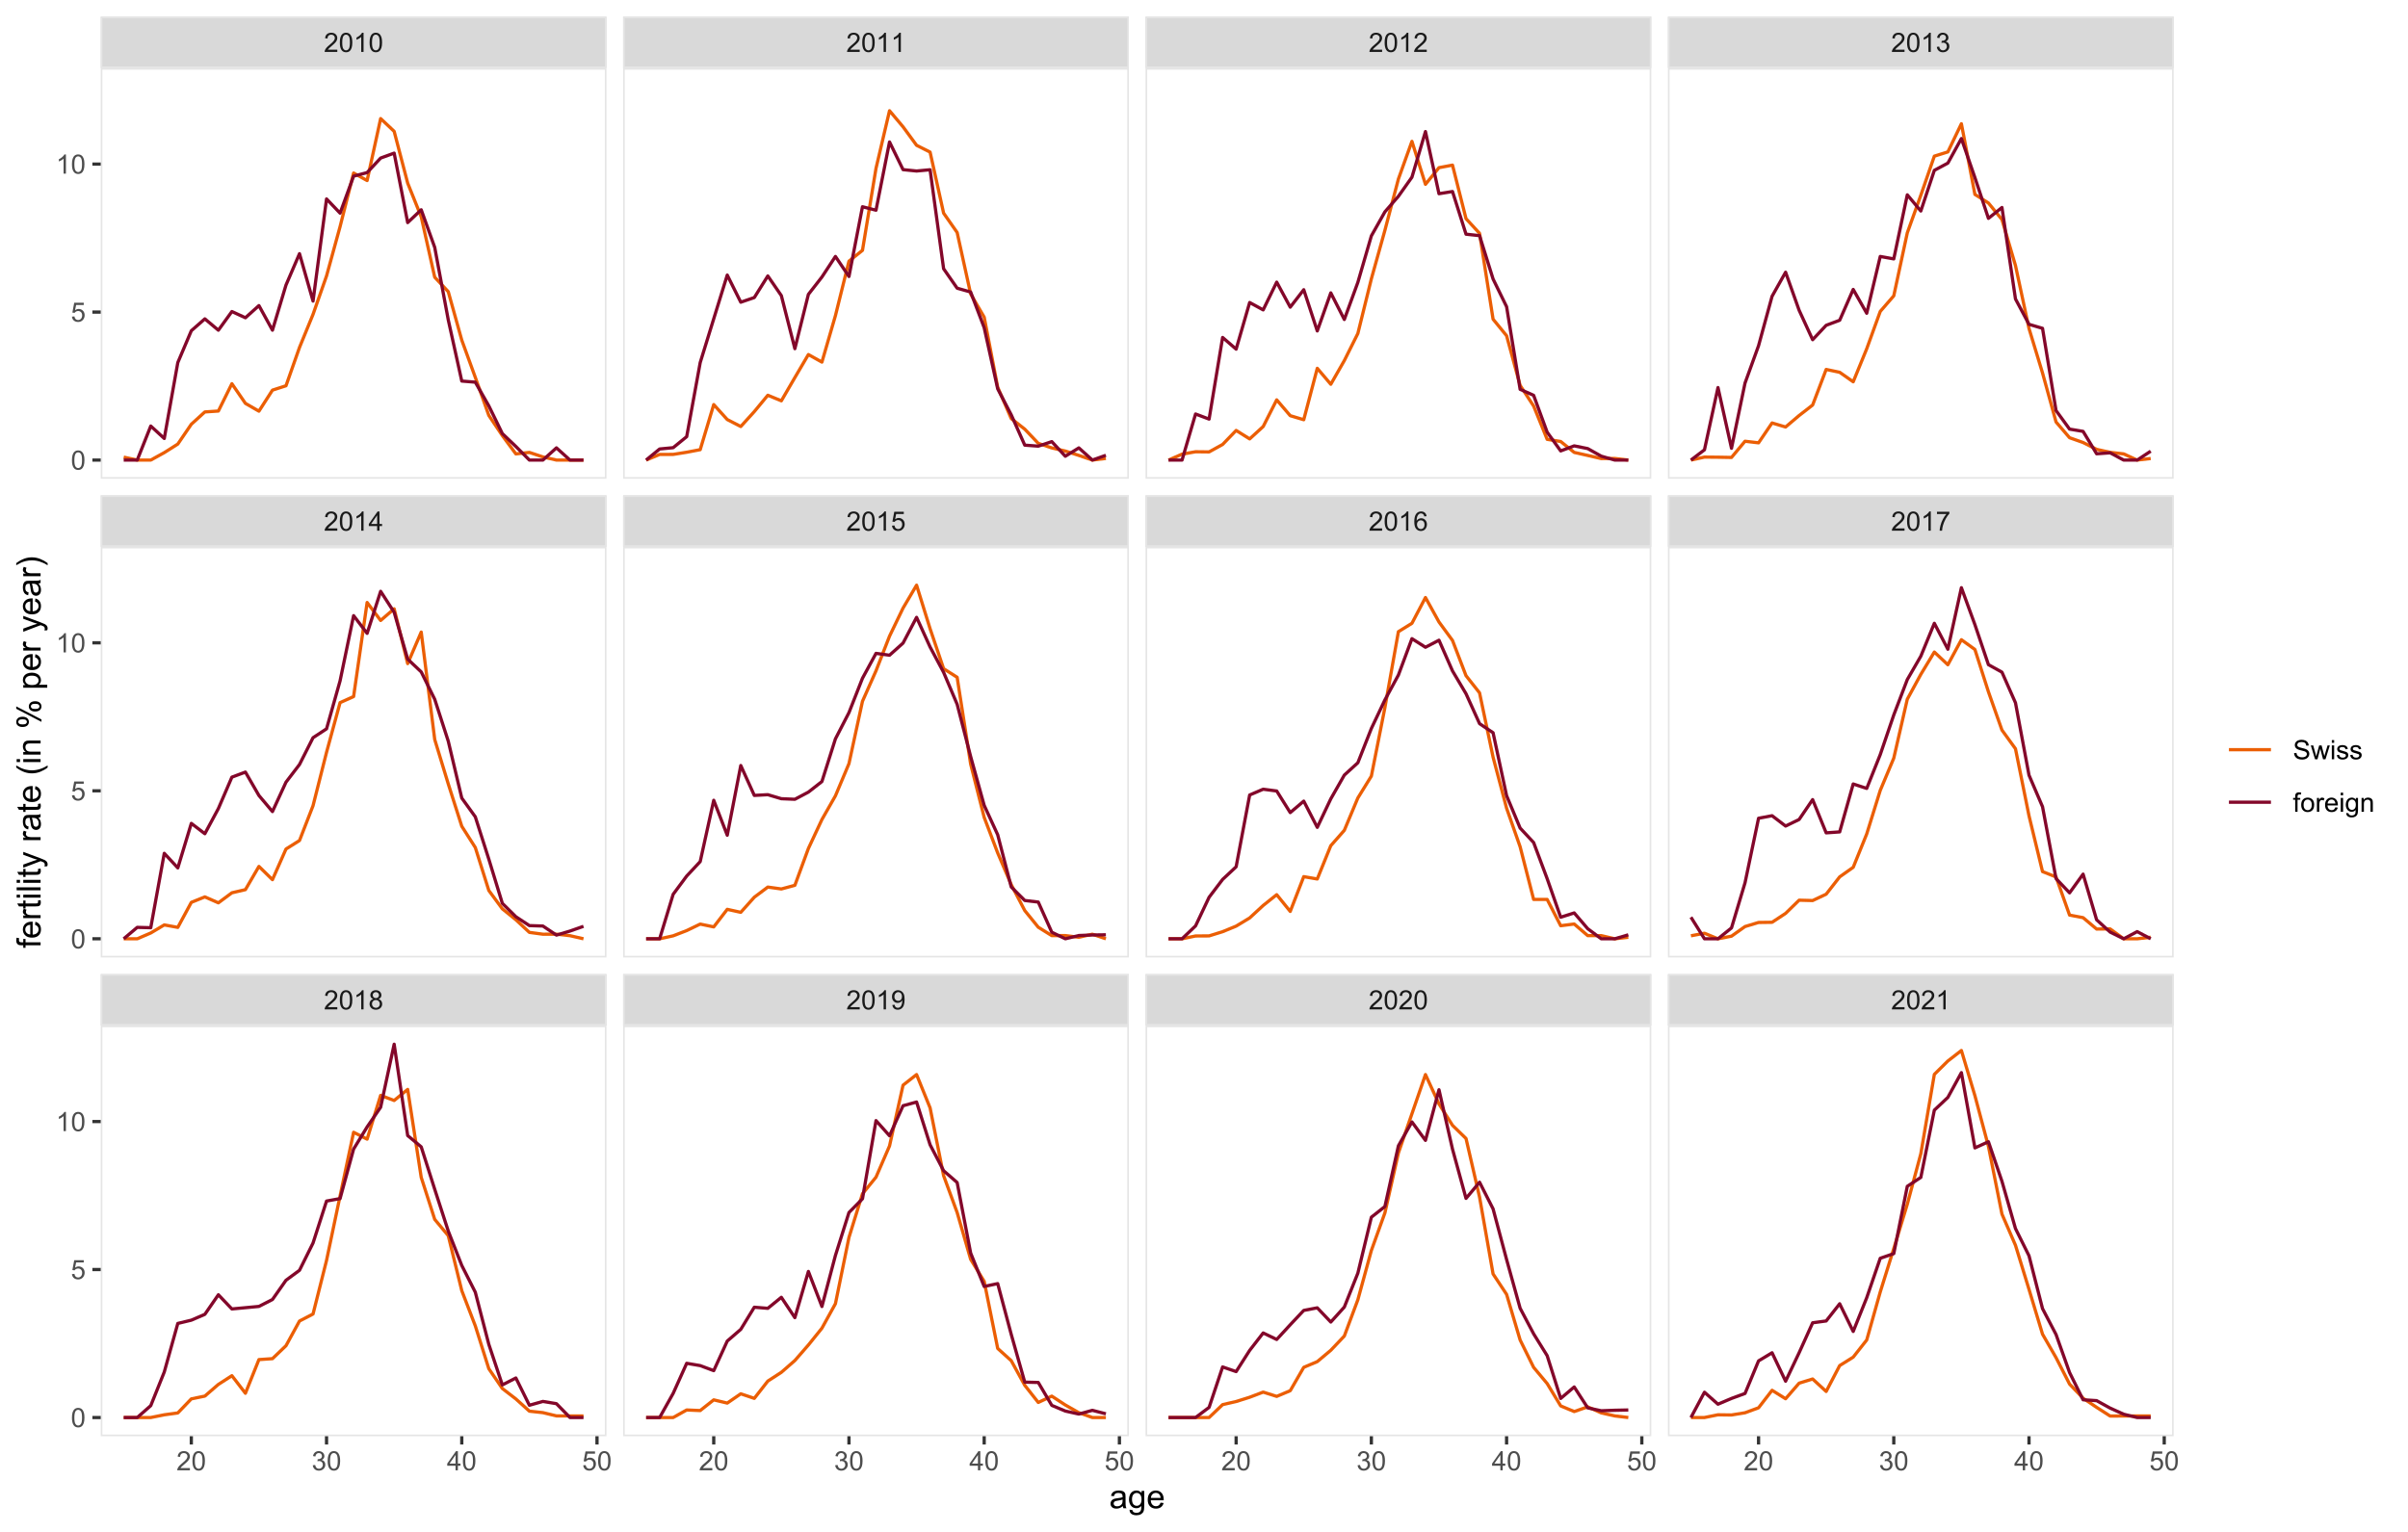 <?xml version="1.0" encoding="UTF-8"?>
<svg xmlns="http://www.w3.org/2000/svg" xmlns:xlink="http://www.w3.org/1999/xlink" width="792pt" height="504pt" viewBox="0 0 792 504" version="1.1">
<defs>
<g>
<symbol overflow="visible" id="glyph0-0">
<path style="stroke:none;" d="M 1.102 0 L 1.102 -5.5 L 5.5 -5.5 L 5.5 0 Z M 1.238 -0.137 L 5.363 -0.137 L 5.363 -5.363 L 1.238 -5.363 Z M 1.238 -0.137 "/>
</symbol>
<symbol overflow="visible" id="glyph0-1">
<path style="stroke:none;" d="M 4.43 -0.742 L 4.43 0 L 0.266 0 C 0.258 -0.188 0.289 -0.367 0.355 -0.539 C 0.461 -0.82 0.629 -1.098 0.863 -1.375 C 1.094 -1.648 1.434 -1.965 1.879 -2.328 C 2.562 -2.887 3.023 -3.332 3.266 -3.664 C 3.5 -3.988 3.621 -4.301 3.625 -4.594 C 3.621 -4.898 3.512 -5.156 3.297 -5.367 C 3.074 -5.578 2.789 -5.684 2.441 -5.684 C 2.066 -5.684 1.77 -5.57 1.547 -5.348 C 1.32 -5.125 1.207 -4.816 1.207 -4.422 L 0.414 -4.504 C 0.465 -5.094 0.668 -5.543 1.027 -5.855 C 1.379 -6.164 1.855 -6.32 2.457 -6.324 C 3.059 -6.32 3.539 -6.152 3.891 -5.82 C 4.242 -5.484 4.418 -5.07 4.422 -4.578 C 4.418 -4.32 4.367 -4.074 4.266 -3.832 C 4.164 -3.59 3.992 -3.332 3.754 -3.062 C 3.512 -2.793 3.113 -2.426 2.562 -1.957 C 2.094 -1.566 1.797 -1.301 1.664 -1.16 C 1.531 -1.02 1.422 -0.879 1.34 -0.742 Z M 4.43 -0.742 "/>
</symbol>
<symbol overflow="visible" id="glyph0-2">
<path style="stroke:none;" d="M 0.367 -3.105 C 0.363 -3.848 0.438 -4.445 0.594 -4.902 C 0.742 -5.355 0.973 -5.707 1.277 -5.953 C 1.578 -6.199 1.957 -6.32 2.418 -6.324 C 2.754 -6.32 3.051 -6.254 3.309 -6.121 C 3.562 -5.984 3.773 -5.789 3.938 -5.531 C 4.102 -5.273 4.23 -4.961 4.328 -4.594 C 4.422 -4.227 4.469 -3.73 4.473 -3.105 C 4.469 -2.367 4.395 -1.77 4.242 -1.316 C 4.09 -0.859 3.863 -0.508 3.562 -0.262 C 3.258 -0.016 2.875 0.105 2.418 0.109 C 1.809 0.105 1.332 -0.109 0.988 -0.547 C 0.57 -1.066 0.363 -1.922 0.367 -3.105 Z M 1.16 -3.105 C 1.16 -2.07 1.281 -1.379 1.523 -1.039 C 1.766 -0.695 2.062 -0.527 2.418 -0.527 C 2.773 -0.527 3.074 -0.699 3.316 -1.043 C 3.559 -1.387 3.68 -2.074 3.68 -3.105 C 3.68 -4.145 3.559 -4.832 3.316 -5.172 C 3.074 -5.512 2.77 -5.684 2.41 -5.684 C 2.051 -5.684 1.77 -5.531 1.559 -5.234 C 1.293 -4.844 1.16 -4.137 1.16 -3.105 Z M 1.16 -3.105 "/>
</symbol>
<symbol overflow="visible" id="glyph0-3">
<path style="stroke:none;" d="M 3.277 0 L 2.504 0 L 2.504 -4.93 C 2.316 -4.75 2.074 -4.574 1.773 -4.395 C 1.469 -4.215 1.195 -4.082 0.957 -3.996 L 0.957 -4.742 C 1.387 -4.941 1.766 -5.188 2.09 -5.48 C 2.414 -5.77 2.645 -6.051 2.781 -6.324 L 3.277 -6.324 Z M 3.277 0 "/>
</symbol>
<symbol overflow="visible" id="glyph0-4">
<path style="stroke:none;" d="M 1.555 -3.418 C 1.23 -3.531 0.992 -3.699 0.84 -3.918 C 0.684 -4.133 0.609 -4.395 0.609 -4.699 C 0.609 -5.156 0.773 -5.539 1.102 -5.855 C 1.43 -6.164 1.867 -6.32 2.418 -6.324 C 2.969 -6.32 3.41 -6.16 3.746 -5.844 C 4.078 -5.523 4.246 -5.137 4.25 -4.68 C 4.246 -4.387 4.172 -4.133 4.02 -3.918 C 3.863 -3.699 3.629 -3.531 3.32 -3.418 C 3.707 -3.285 4 -3.082 4.203 -2.805 C 4.402 -2.52 4.504 -2.184 4.508 -1.801 C 4.504 -1.258 4.312 -0.805 3.934 -0.441 C 3.551 -0.074 3.051 0.105 2.434 0.109 C 1.809 0.105 1.309 -0.074 0.926 -0.441 C 0.543 -0.809 0.352 -1.27 0.355 -1.82 C 0.352 -2.23 0.457 -2.574 0.668 -2.852 C 0.875 -3.125 1.168 -3.312 1.555 -3.418 Z M 1.402 -4.727 C 1.398 -4.426 1.496 -4.184 1.688 -3.996 C 1.879 -3.805 2.129 -3.707 2.438 -3.711 C 2.734 -3.707 2.977 -3.801 3.168 -3.992 C 3.355 -4.176 3.449 -4.406 3.453 -4.684 C 3.449 -4.965 3.352 -5.203 3.16 -5.398 C 2.961 -5.586 2.719 -5.684 2.43 -5.688 C 2.129 -5.684 1.883 -5.59 1.691 -5.402 C 1.496 -5.215 1.398 -4.988 1.402 -4.727 Z M 1.152 -1.816 C 1.148 -1.598 1.199 -1.383 1.309 -1.176 C 1.41 -0.969 1.566 -0.809 1.773 -0.695 C 1.98 -0.582 2.203 -0.527 2.441 -0.527 C 2.809 -0.527 3.113 -0.645 3.355 -0.883 C 3.594 -1.121 3.715 -1.426 3.719 -1.793 C 3.715 -2.164 3.59 -2.469 3.344 -2.715 C 3.094 -2.957 2.785 -3.082 2.414 -3.082 C 2.051 -3.082 1.75 -2.961 1.512 -2.719 C 1.27 -2.477 1.148 -2.176 1.152 -1.816 Z M 1.152 -1.816 "/>
</symbol>
<symbol overflow="visible" id="glyph0-5">
<path style="stroke:none;" d="M 0.48 -1.457 L 1.227 -1.527 C 1.285 -1.172 1.406 -0.918 1.586 -0.762 C 1.762 -0.605 1.988 -0.527 2.27 -0.527 C 2.504 -0.527 2.715 -0.582 2.895 -0.691 C 3.074 -0.801 3.219 -0.945 3.336 -1.129 C 3.445 -1.309 3.543 -1.555 3.621 -1.863 C 3.699 -2.172 3.738 -2.484 3.738 -2.809 C 3.738 -2.84 3.734 -2.895 3.734 -2.965 C 3.578 -2.715 3.367 -2.512 3.102 -2.363 C 2.828 -2.207 2.539 -2.133 2.23 -2.137 C 1.707 -2.133 1.266 -2.32 0.906 -2.703 C 0.543 -3.078 0.363 -3.578 0.367 -4.199 C 0.363 -4.836 0.551 -5.348 0.93 -5.738 C 1.305 -6.125 1.777 -6.32 2.348 -6.324 C 2.754 -6.32 3.129 -6.211 3.469 -5.992 C 3.809 -5.77 4.066 -5.457 4.242 -5.051 C 4.418 -4.641 4.504 -4.047 4.508 -3.277 C 4.504 -2.469 4.418 -1.828 4.246 -1.355 C 4.07 -0.875 3.809 -0.512 3.465 -0.266 C 3.117 -0.016 2.715 0.105 2.25 0.109 C 1.758 0.105 1.355 -0.027 1.043 -0.301 C 0.73 -0.574 0.543 -0.961 0.48 -1.457 Z M 3.648 -4.238 C 3.645 -4.676 3.527 -5.027 3.293 -5.293 C 3.055 -5.551 2.77 -5.684 2.441 -5.684 C 2.094 -5.684 1.793 -5.543 1.543 -5.262 C 1.285 -4.98 1.16 -4.617 1.16 -4.172 C 1.16 -3.77 1.281 -3.441 1.523 -3.195 C 1.766 -2.941 2.062 -2.816 2.418 -2.82 C 2.773 -2.816 3.066 -2.941 3.301 -3.195 C 3.527 -3.441 3.645 -3.789 3.648 -4.238 Z M 3.648 -4.238 "/>
</symbol>
<symbol overflow="visible" id="glyph0-6">
<path style="stroke:none;" d="M 2.844 0 L 2.844 -1.508 L 0.113 -1.508 L 0.113 -2.219 L 2.988 -6.301 L 3.617 -6.301 L 3.617 -2.219 L 4.469 -2.219 L 4.469 -1.508 L 3.617 -1.508 L 3.617 0 Z M 2.844 -2.219 L 2.844 -5.059 L 0.871 -2.219 Z M 2.844 -2.219 "/>
</symbol>
<symbol overflow="visible" id="glyph0-7">
<path style="stroke:none;" d="M 0.367 -1.648 L 1.176 -1.719 C 1.234 -1.32 1.375 -1.023 1.594 -0.824 C 1.812 -0.625 2.078 -0.527 2.391 -0.527 C 2.762 -0.527 3.074 -0.668 3.336 -0.949 C 3.59 -1.23 3.719 -1.602 3.723 -2.066 C 3.719 -2.504 3.594 -2.852 3.348 -3.109 C 3.098 -3.363 2.773 -3.492 2.375 -3.492 C 2.125 -3.492 1.902 -3.434 1.703 -3.32 C 1.5 -3.207 1.344 -3.062 1.23 -2.883 L 0.504 -2.977 L 1.113 -6.215 L 4.246 -6.215 L 4.246 -5.473 L 1.73 -5.473 L 1.391 -3.781 C 1.766 -4.039 2.164 -4.172 2.582 -4.176 C 3.129 -4.172 3.594 -3.98 3.973 -3.605 C 4.352 -3.223 4.539 -2.734 4.543 -2.137 C 4.539 -1.562 4.375 -1.07 4.043 -0.656 C 3.637 -0.148 3.086 0.105 2.391 0.109 C 1.816 0.105 1.348 -0.051 0.984 -0.371 C 0.621 -0.691 0.414 -1.117 0.367 -1.648 Z M 0.367 -1.648 "/>
</symbol>
<symbol overflow="visible" id="glyph0-8">
<path style="stroke:none;" d="M 4.379 -4.758 L 3.609 -4.695 C 3.539 -4.996 3.441 -5.219 3.316 -5.359 C 3.105 -5.574 2.848 -5.684 2.543 -5.688 C 2.297 -5.684 2.078 -5.617 1.895 -5.484 C 1.648 -5.305 1.457 -5.043 1.32 -4.703 C 1.176 -4.363 1.105 -3.879 1.102 -3.25 C 1.285 -3.531 1.512 -3.742 1.781 -3.879 C 2.051 -4.016 2.332 -4.082 2.629 -4.086 C 3.141 -4.082 3.578 -3.895 3.945 -3.516 C 4.305 -3.137 4.488 -2.645 4.492 -2.047 C 4.488 -1.648 4.402 -1.281 4.234 -0.941 C 4.062 -0.602 3.828 -0.34 3.531 -0.16 C 3.23 0.02 2.895 0.105 2.52 0.109 C 1.871 0.105 1.344 -0.129 0.941 -0.602 C 0.531 -1.074 0.328 -1.855 0.332 -2.949 C 0.328 -4.16 0.551 -5.047 1.004 -5.602 C 1.395 -6.082 1.926 -6.32 2.59 -6.324 C 3.086 -6.32 3.492 -6.184 3.809 -5.906 C 4.125 -5.629 4.312 -5.246 4.379 -4.758 Z M 1.219 -2.039 C 1.219 -1.773 1.273 -1.516 1.387 -1.273 C 1.5 -1.027 1.66 -0.844 1.863 -0.719 C 2.066 -0.59 2.277 -0.527 2.504 -0.527 C 2.828 -0.527 3.109 -0.656 3.348 -0.922 C 3.578 -1.184 3.695 -1.543 3.699 -2 C 3.695 -2.43 3.582 -2.773 3.352 -3.027 C 3.117 -3.273 2.824 -3.398 2.477 -3.402 C 2.121 -3.398 1.824 -3.273 1.582 -3.027 C 1.34 -2.773 1.219 -2.445 1.219 -2.039 Z M 1.219 -2.039 "/>
</symbol>
<symbol overflow="visible" id="glyph0-9">
<path style="stroke:none;" d="M 0.418 -5.473 L 0.418 -6.219 L 4.496 -6.219 L 4.496 -5.617 C 4.09 -5.188 3.691 -4.621 3.301 -3.914 C 2.902 -3.203 2.602 -2.473 2.391 -1.73 C 2.234 -1.199 2.133 -0.625 2.094 0 L 1.297 0 C 1.305 -0.492 1.402 -1.09 1.59 -1.793 C 1.773 -2.496 2.043 -3.172 2.391 -3.824 C 2.738 -4.477 3.109 -5.027 3.504 -5.473 Z M 0.418 -5.473 "/>
</symbol>
<symbol overflow="visible" id="glyph0-10">
<path style="stroke:none;" d="M 0.371 -1.664 L 1.145 -1.766 C 1.23 -1.324 1.383 -1.008 1.598 -0.816 C 1.809 -0.621 2.066 -0.527 2.375 -0.527 C 2.734 -0.527 3.043 -0.652 3.297 -0.906 C 3.547 -1.156 3.672 -1.469 3.676 -1.844 C 3.672 -2.195 3.555 -2.488 3.324 -2.719 C 3.09 -2.949 2.797 -3.062 2.441 -3.066 C 2.293 -3.062 2.109 -3.035 1.895 -2.98 L 1.98 -3.66 C 2.031 -3.652 2.07 -3.648 2.105 -3.652 C 2.434 -3.648 2.73 -3.734 2.996 -3.91 C 3.254 -4.078 3.387 -4.344 3.391 -4.703 C 3.387 -4.984 3.289 -5.219 3.102 -5.406 C 2.906 -5.59 2.66 -5.684 2.359 -5.688 C 2.055 -5.684 1.805 -5.59 1.605 -5.402 C 1.402 -5.215 1.273 -4.93 1.219 -4.555 L 0.445 -4.691 C 0.539 -5.207 0.754 -5.609 1.09 -5.895 C 1.426 -6.18 1.844 -6.32 2.344 -6.324 C 2.688 -6.32 3.004 -6.246 3.293 -6.102 C 3.582 -5.953 3.801 -5.754 3.953 -5.5 C 4.105 -5.242 4.184 -4.973 4.184 -4.688 C 4.184 -4.414 4.109 -4.164 3.965 -3.945 C 3.816 -3.719 3.602 -3.543 3.316 -3.41 C 3.688 -3.324 3.977 -3.145 4.184 -2.875 C 4.391 -2.602 4.492 -2.262 4.496 -1.859 C 4.492 -1.305 4.293 -0.84 3.895 -0.461 C 3.492 -0.078 2.984 0.109 2.371 0.113 C 1.816 0.109 1.355 -0.051 0.992 -0.379 C 0.625 -0.707 0.418 -1.137 0.371 -1.664 Z M 0.371 -1.664 "/>
</symbol>
<symbol overflow="visible" id="glyph0-11">
<path style="stroke:none;" d="M 0.395 -2.023 L 1.18 -2.094 C 1.215 -1.773 1.305 -1.516 1.441 -1.316 C 1.574 -1.113 1.785 -0.949 2.074 -0.828 C 2.359 -0.699 2.68 -0.637 3.043 -0.641 C 3.355 -0.637 3.637 -0.684 3.883 -0.781 C 4.125 -0.875 4.305 -1.008 4.426 -1.172 C 4.543 -1.336 4.605 -1.516 4.605 -1.711 C 4.605 -1.906 4.547 -2.078 4.434 -2.227 C 4.316 -2.375 4.129 -2.5 3.867 -2.602 C 3.695 -2.664 3.32 -2.766 2.746 -2.906 C 2.164 -3.047 1.758 -3.176 1.531 -3.301 C 1.227 -3.453 1.004 -3.648 0.855 -3.887 C 0.707 -4.117 0.633 -4.379 0.637 -4.672 C 0.633 -4.984 0.723 -5.281 0.906 -5.562 C 1.082 -5.836 1.344 -6.047 1.695 -6.191 C 2.039 -6.332 2.426 -6.402 2.852 -6.406 C 3.316 -6.402 3.73 -6.328 4.09 -6.18 C 4.445 -6.027 4.719 -5.805 4.91 -5.516 C 5.102 -5.219 5.203 -4.891 5.219 -4.523 L 4.422 -4.465 C 4.375 -4.863 4.23 -5.164 3.984 -5.367 C 3.734 -5.57 3.367 -5.672 2.887 -5.672 C 2.383 -5.672 2.016 -5.578 1.785 -5.395 C 1.555 -5.207 1.441 -4.984 1.441 -4.727 C 1.441 -4.496 1.52 -4.309 1.684 -4.168 C 1.84 -4.02 2.262 -3.871 2.941 -3.719 C 3.617 -3.562 4.082 -3.43 4.336 -3.316 C 4.703 -3.145 4.973 -2.93 5.148 -2.672 C 5.32 -2.414 5.406 -2.113 5.41 -1.777 C 5.406 -1.441 5.312 -1.129 5.121 -0.832 C 4.93 -0.535 4.652 -0.301 4.293 -0.137 C 3.93 0.027 3.527 0.105 3.082 0.109 C 2.512 0.105 2.031 0.023 1.648 -0.141 C 1.258 -0.305 0.957 -0.555 0.742 -0.891 C 0.52 -1.223 0.402 -1.598 0.395 -2.023 Z M 0.395 -2.023 "/>
</symbol>
<symbol overflow="visible" id="glyph0-12">
<path style="stroke:none;" d="M 1.422 0 L 0.027 -4.562 L 0.824 -4.562 L 1.551 -1.93 L 1.82 -0.949 C 1.832 -0.996 1.91 -1.309 2.059 -1.891 L 2.785 -4.562 L 3.578 -4.562 L 4.262 -1.918 L 4.492 -1.043 L 4.754 -1.926 L 5.535 -4.562 L 6.285 -4.562 L 4.859 0 L 4.055 0 L 3.332 -2.734 L 3.152 -3.512 L 2.23 0 Z M 1.422 0 "/>
</symbol>
<symbol overflow="visible" id="glyph0-13">
<path style="stroke:none;" d="M 0.586 -5.41 L 0.586 -6.301 L 1.359 -6.301 L 1.359 -5.41 Z M 0.586 0 L 0.586 -4.562 L 1.359 -4.562 L 1.359 0 Z M 0.586 0 "/>
</symbol>
<symbol overflow="visible" id="glyph0-14">
<path style="stroke:none;" d="M 0.27 -1.363 L 1.035 -1.484 C 1.078 -1.172 1.199 -0.938 1.395 -0.777 C 1.59 -0.609 1.863 -0.527 2.219 -0.531 C 2.57 -0.527 2.832 -0.602 3.008 -0.75 C 3.176 -0.895 3.262 -1.062 3.266 -1.258 C 3.262 -1.43 3.188 -1.566 3.039 -1.672 C 2.93 -1.734 2.664 -1.824 2.246 -1.934 C 1.676 -2.074 1.285 -2.195 1.066 -2.305 C 0.848 -2.406 0.68 -2.551 0.566 -2.738 C 0.453 -2.918 0.398 -3.125 0.398 -3.352 C 0.398 -3.555 0.445 -3.742 0.539 -3.914 C 0.633 -4.086 0.758 -4.23 0.918 -4.348 C 1.039 -4.434 1.203 -4.508 1.41 -4.574 C 1.617 -4.633 1.84 -4.664 2.078 -4.668 C 2.434 -4.664 2.75 -4.613 3.023 -4.512 C 3.293 -4.406 3.492 -4.266 3.621 -4.09 C 3.75 -3.914 3.84 -3.68 3.891 -3.387 L 3.133 -3.281 C 3.098 -3.516 2.996 -3.699 2.832 -3.832 C 2.664 -3.965 2.434 -4.031 2.137 -4.031 C 1.777 -4.031 1.523 -3.973 1.375 -3.855 C 1.223 -3.738 1.148 -3.598 1.148 -3.441 C 1.148 -3.34 1.18 -3.25 1.242 -3.172 C 1.305 -3.086 1.402 -3.02 1.539 -2.965 C 1.613 -2.934 1.84 -2.867 2.223 -2.766 C 2.766 -2.617 3.148 -2.496 3.367 -2.406 C 3.582 -2.312 3.75 -2.176 3.875 -2 C 3.996 -1.82 4.059 -1.602 4.062 -1.34 C 4.059 -1.078 3.984 -0.836 3.836 -0.609 C 3.684 -0.383 3.465 -0.207 3.184 -0.082 C 2.895 0.039 2.574 0.098 2.223 0.102 C 1.625 0.098 1.172 -0.02 0.863 -0.266 C 0.551 -0.508 0.355 -0.875 0.27 -1.363 Z M 0.27 -1.363 "/>
</symbol>
<symbol overflow="visible" id="glyph0-15">
<path style="stroke:none;" d="M 0.766 0 L 0.766 -3.961 L 0.082 -3.961 L 0.082 -4.562 L 0.766 -4.562 L 0.766 -5.047 C 0.762 -5.352 0.789 -5.582 0.848 -5.73 C 0.918 -5.93 1.047 -6.09 1.238 -6.219 C 1.422 -6.34 1.688 -6.402 2.027 -6.406 C 2.246 -6.402 2.484 -6.379 2.75 -6.328 L 2.633 -5.656 C 2.469 -5.68 2.32 -5.695 2.18 -5.699 C 1.945 -5.695 1.777 -5.645 1.68 -5.547 C 1.582 -5.445 1.535 -5.258 1.535 -4.984 L 1.535 -4.562 L 2.422 -4.562 L 2.422 -3.961 L 1.535 -3.961 L 1.535 0 Z M 0.766 0 "/>
</symbol>
<symbol overflow="visible" id="glyph0-16">
<path style="stroke:none;" d="M 0.293 -2.281 C 0.293 -3.125 0.527 -3.754 0.996 -4.16 C 1.387 -4.496 1.863 -4.664 2.434 -4.668 C 3.059 -4.664 3.57 -4.457 3.969 -4.051 C 4.363 -3.637 4.562 -3.07 4.566 -2.348 C 4.562 -1.758 4.477 -1.297 4.301 -0.961 C 4.125 -0.625 3.867 -0.363 3.535 -0.176 C 3.195 0.008 2.828 0.098 2.434 0.102 C 1.789 0.098 1.273 -0.102 0.883 -0.512 C 0.488 -0.918 0.293 -1.508 0.293 -2.281 Z M 1.086 -2.281 C 1.082 -1.695 1.211 -1.258 1.469 -0.969 C 1.723 -0.672 2.043 -0.527 2.434 -0.531 C 2.812 -0.527 3.133 -0.672 3.391 -0.969 C 3.645 -1.258 3.773 -1.707 3.773 -2.309 C 3.773 -2.871 3.645 -3.297 3.387 -3.59 C 3.129 -3.879 2.809 -4.023 2.434 -4.027 C 2.043 -4.023 1.723 -3.879 1.469 -3.594 C 1.211 -3.301 1.082 -2.863 1.086 -2.281 Z M 1.086 -2.281 "/>
</symbol>
<symbol overflow="visible" id="glyph0-17">
<path style="stroke:none;" d="M 0.57 0 L 0.57 -4.562 L 1.266 -4.562 L 1.266 -3.871 C 1.445 -4.191 1.609 -4.406 1.758 -4.512 C 1.906 -4.613 2.07 -4.664 2.258 -4.668 C 2.516 -4.664 2.781 -4.582 3.051 -4.418 L 2.785 -3.699 C 2.59 -3.809 2.402 -3.867 2.219 -3.867 C 2.047 -3.867 1.895 -3.816 1.762 -3.715 C 1.625 -3.613 1.527 -3.473 1.473 -3.293 C 1.383 -3.016 1.34 -2.715 1.344 -2.391 L 1.344 0 Z M 0.57 0 "/>
</symbol>
<symbol overflow="visible" id="glyph0-18">
<path style="stroke:none;" d="M 3.703 -1.469 L 4.504 -1.371 C 4.375 -0.902 4.141 -0.539 3.801 -0.285 C 3.461 -0.027 3.027 0.098 2.496 0.102 C 1.828 0.098 1.297 -0.102 0.906 -0.512 C 0.512 -0.918 0.316 -1.496 0.32 -2.242 C 0.316 -3.008 0.516 -3.605 0.914 -4.031 C 1.309 -4.453 1.82 -4.664 2.453 -4.668 C 3.059 -4.664 3.555 -4.457 3.945 -4.043 C 4.328 -3.629 4.523 -3.043 4.527 -2.289 C 4.523 -2.242 4.523 -2.176 4.523 -2.086 L 1.121 -2.086 C 1.145 -1.582 1.289 -1.195 1.547 -0.93 C 1.801 -0.66 2.117 -0.527 2.5 -0.531 C 2.781 -0.527 3.023 -0.602 3.227 -0.754 C 3.426 -0.902 3.586 -1.141 3.703 -1.469 Z M 1.164 -2.719 L 3.711 -2.719 C 3.672 -3.102 3.578 -3.387 3.422 -3.582 C 3.172 -3.879 2.852 -4.031 2.461 -4.031 C 2.105 -4.031 1.805 -3.91 1.566 -3.672 C 1.32 -3.434 1.188 -3.117 1.164 -2.719 Z M 1.164 -2.719 "/>
</symbol>
<symbol overflow="visible" id="glyph0-19">
<path style="stroke:none;" d="M 0.438 0.379 L 1.191 0.488 C 1.219 0.719 1.309 0.891 1.453 0.996 C 1.645 1.137 1.906 1.207 2.238 1.211 C 2.598 1.207 2.871 1.137 3.066 0.996 C 3.258 0.852 3.391 0.648 3.465 0.395 C 3.5 0.234 3.52 -0.094 3.52 -0.598 C 3.18 -0.199 2.758 0 2.258 0 C 1.625 0 1.141 -0.227 0.801 -0.68 C 0.453 -1.133 0.281 -1.676 0.285 -2.309 C 0.281 -2.742 0.359 -3.141 0.52 -3.512 C 0.676 -3.879 0.906 -4.164 1.207 -4.367 C 1.504 -4.562 1.855 -4.664 2.262 -4.668 C 2.797 -4.664 3.238 -4.445 3.594 -4.012 L 3.594 -4.562 L 4.305 -4.562 L 4.305 -0.617 C 4.301 0.094 4.227 0.594 4.086 0.891 C 3.938 1.188 3.711 1.422 3.398 1.594 C 3.086 1.766 2.699 1.852 2.242 1.852 C 1.695 1.852 1.254 1.727 0.922 1.484 C 0.586 1.234 0.426 0.867 0.438 0.379 Z M 1.078 -2.363 C 1.078 -1.762 1.195 -1.324 1.434 -1.051 C 1.672 -0.773 1.969 -0.637 2.328 -0.641 C 2.68 -0.637 2.98 -0.773 3.223 -1.051 C 3.461 -1.32 3.578 -1.75 3.582 -2.336 C 3.578 -2.895 3.457 -3.316 3.211 -3.602 C 2.961 -3.883 2.66 -4.023 2.316 -4.027 C 1.969 -4.023 1.676 -3.883 1.438 -3.605 C 1.195 -3.324 1.078 -2.91 1.078 -2.363 Z M 1.078 -2.363 "/>
</symbol>
<symbol overflow="visible" id="glyph0-20">
<path style="stroke:none;" d="M 0.578 0 L 0.578 -4.562 L 1.277 -4.562 L 1.277 -3.914 C 1.609 -4.414 2.09 -4.664 2.727 -4.668 C 3 -4.664 3.254 -4.613 3.484 -4.52 C 3.715 -4.418 3.887 -4.289 4.004 -4.129 C 4.113 -3.969 4.195 -3.777 4.246 -3.559 C 4.273 -3.41 4.289 -3.16 4.289 -2.805 L 4.289 0 L 3.516 0 L 3.516 -2.777 C 3.516 -3.09 3.484 -3.324 3.426 -3.484 C 3.363 -3.637 3.258 -3.762 3.105 -3.855 C 2.949 -3.949 2.77 -3.996 2.566 -3.996 C 2.234 -3.996 1.949 -3.891 1.711 -3.68 C 1.469 -3.469 1.348 -3.07 1.352 -2.492 L 1.352 0 Z M 0.578 0 "/>
</symbol>
<symbol overflow="visible" id="glyph1-0">
<path style="stroke:none;" d="M 1.375 0 L 1.375 -6.875 L 6.875 -6.875 L 6.875 0 Z M 1.547 -0.172 L 6.703 -0.172 L 6.703 -6.703 L 1.547 -6.703 Z M 1.547 -0.172 "/>
</symbol>
<symbol overflow="visible" id="glyph1-1">
<path style="stroke:none;" d="M 4.445 -0.703 C 4.086 -0.398 3.742 -0.184 3.414 -0.059 C 3.082 0.066 2.727 0.129 2.348 0.129 C 1.719 0.129 1.238 -0.023 0.902 -0.328 C 0.566 -0.633 0.398 -1.023 0.398 -1.504 C 0.398 -1.781 0.461 -2.035 0.586 -2.27 C 0.711 -2.496 0.875 -2.684 1.086 -2.824 C 1.289 -2.965 1.523 -3.07 1.781 -3.141 C 1.969 -3.191 2.254 -3.238 2.641 -3.289 C 3.418 -3.375 3.992 -3.488 4.367 -3.621 C 4.367 -3.754 4.371 -3.836 4.371 -3.871 C 4.371 -4.266 4.277 -4.543 4.098 -4.703 C 3.848 -4.918 3.48 -5.027 2.996 -5.031 C 2.539 -5.027 2.203 -4.949 1.988 -4.793 C 1.77 -4.633 1.609 -4.352 1.508 -3.949 L 0.562 -4.078 C 0.648 -4.48 0.789 -4.805 0.988 -5.055 C 1.184 -5.301 1.469 -5.492 1.844 -5.629 C 2.215 -5.762 2.645 -5.828 3.137 -5.832 C 3.621 -5.828 4.02 -5.773 4.324 -5.66 C 4.629 -5.543 4.852 -5.398 4.996 -5.227 C 5.137 -5.055 5.238 -4.836 5.297 -4.57 C 5.328 -4.406 5.344 -4.109 5.344 -3.68 L 5.344 -2.391 C 5.344 -1.492 5.363 -0.922 5.406 -0.684 C 5.445 -0.445 5.527 -0.219 5.648 0 L 4.641 0 C 4.539 -0.199 4.473 -0.434 4.445 -0.703 Z M 4.367 -2.863 C 4.012 -2.719 3.488 -2.598 2.789 -2.496 C 2.391 -2.438 2.105 -2.371 1.941 -2.301 C 1.773 -2.227 1.648 -2.121 1.562 -1.988 C 1.473 -1.848 1.43 -1.695 1.43 -1.531 C 1.43 -1.27 1.527 -1.055 1.723 -0.887 C 1.918 -0.711 2.203 -0.625 2.578 -0.629 C 2.949 -0.625 3.277 -0.707 3.57 -0.871 C 3.859 -1.031 4.074 -1.254 4.211 -1.543 C 4.312 -1.754 4.363 -2.078 4.367 -2.508 Z M 4.367 -2.863 "/>
</symbol>
<symbol overflow="visible" id="glyph1-2">
<path style="stroke:none;" d="M 0.547 0.473 L 1.488 0.613 C 1.527 0.898 1.637 1.109 1.816 1.246 C 2.055 1.422 2.379 1.512 2.797 1.516 C 3.242 1.512 3.59 1.422 3.832 1.246 C 4.074 1.062 4.238 0.812 4.328 0.492 C 4.379 0.297 4.402 -0.113 4.398 -0.746 C 3.973 -0.246 3.445 0 2.82 0 C 2.031 0 1.426 -0.281 1 -0.848 C 0.566 -1.41 0.352 -2.09 0.355 -2.883 C 0.352 -3.426 0.449 -3.926 0.648 -4.391 C 0.844 -4.848 1.129 -5.203 1.504 -5.457 C 1.875 -5.703 2.316 -5.828 2.824 -5.832 C 3.496 -5.828 4.051 -5.559 4.492 -5.016 L 4.492 -5.703 L 5.383 -5.703 L 5.383 -0.773 C 5.379 0.113 5.289 0.742 5.109 1.113 C 4.93 1.484 4.641 1.777 4.25 1.992 C 3.855 2.207 3.375 2.312 2.805 2.316 C 2.121 2.312 1.57 2.16 1.152 1.855 C 0.734 1.547 0.531 1.086 0.547 0.473 Z M 1.348 -2.953 C 1.348 -2.203 1.496 -1.656 1.793 -1.316 C 2.09 -0.969 2.461 -0.797 2.91 -0.801 C 3.352 -0.797 3.723 -0.969 4.027 -1.312 C 4.324 -1.656 4.477 -2.191 4.48 -2.922 C 4.477 -3.617 4.32 -4.145 4.016 -4.5 C 3.703 -4.852 3.332 -5.027 2.895 -5.031 C 2.465 -5.027 2.098 -4.852 1.797 -4.508 C 1.496 -4.156 1.348 -3.641 1.348 -2.953 Z M 1.348 -2.953 "/>
</symbol>
<symbol overflow="visible" id="glyph1-3">
<path style="stroke:none;" d="M 4.629 -1.836 L 5.629 -1.715 C 5.469 -1.125 5.176 -0.672 4.75 -0.352 C 4.324 -0.031 3.781 0.129 3.121 0.129 C 2.281 0.129 1.617 -0.125 1.133 -0.641 C 0.641 -1.152 0.398 -1.875 0.402 -2.805 C 0.398 -3.762 0.645 -4.504 1.145 -5.035 C 1.637 -5.562 2.277 -5.828 3.066 -5.832 C 3.824 -5.828 4.449 -5.57 4.934 -5.051 C 5.418 -4.531 5.66 -3.801 5.66 -2.863 C 5.66 -2.805 5.656 -2.719 5.656 -2.605 L 1.402 -2.605 C 1.434 -1.977 1.613 -1.496 1.934 -1.164 C 2.25 -0.828 2.645 -0.66 3.125 -0.664 C 3.477 -0.66 3.781 -0.754 4.031 -0.945 C 4.281 -1.129 4.48 -1.426 4.629 -1.836 Z M 1.457 -3.398 L 4.641 -3.398 C 4.598 -3.879 4.473 -4.238 4.273 -4.48 C 3.961 -4.852 3.562 -5.039 3.078 -5.039 C 2.629 -5.039 2.258 -4.891 1.957 -4.594 C 1.652 -4.297 1.484 -3.898 1.457 -3.398 Z M 1.457 -3.398 "/>
</symbol>
<symbol overflow="visible" id="glyph2-0">
<path style="stroke:none;" d="M 0 -1.375 L -6.875 -1.375 L -6.875 -6.875 L 0 -6.875 Z M -0.172 -1.547 L -0.172 -6.703 L -6.703 -6.703 L -6.703 -1.547 Z M -0.172 -1.547 "/>
</symbol>
<symbol overflow="visible" id="glyph2-1">
<path style="stroke:none;" d="M 0 -0.957 L -4.953 -0.957 L -4.953 -0.102 L -5.703 -0.102 L -5.703 -0.957 L -6.312 -0.957 C -6.691 -0.953 -6.977 -0.988 -7.164 -1.059 C -7.41 -1.148 -7.613 -1.312 -7.773 -1.551 C -7.926 -1.781 -8.004 -2.109 -8.008 -2.535 C -8.004 -2.805 -7.973 -3.105 -7.91 -3.438 L -7.07 -3.293 C -7.102 -3.09 -7.117 -2.898 -7.121 -2.723 C -7.117 -2.426 -7.055 -2.219 -6.934 -2.098 C -6.805 -1.977 -6.57 -1.914 -6.23 -1.918 L -5.703 -1.918 L -5.703 -3.031 L -4.953 -3.031 L -4.953 -1.918 L 0 -1.918 Z M 0 -0.957 "/>
</symbol>
<symbol overflow="visible" id="glyph2-2">
<path style="stroke:none;" d="M -1.836 -4.629 L -1.715 -5.629 C -1.125 -5.469 -0.672 -5.176 -0.352 -4.75 C -0.031 -4.324 0.129 -3.781 0.129 -3.121 C 0.129 -2.281 -0.125 -1.617 -0.641 -1.133 C -1.152 -0.641 -1.875 -0.398 -2.805 -0.402 C -3.762 -0.398 -4.504 -0.645 -5.035 -1.145 C -5.562 -1.637 -5.828 -2.277 -5.832 -3.066 C -5.828 -3.824 -5.57 -4.449 -5.051 -4.934 C -4.531 -5.418 -3.801 -5.66 -2.863 -5.66 C -2.805 -5.66 -2.719 -5.656 -2.605 -5.656 L -2.605 -1.402 C -1.977 -1.434 -1.496 -1.613 -1.164 -1.934 C -0.828 -2.25 -0.66 -2.645 -0.664 -3.125 C -0.66 -3.477 -0.754 -3.781 -0.941 -4.031 C -1.125 -4.281 -1.422 -4.48 -1.836 -4.629 Z M -3.398 -1.457 L -3.398 -4.641 C -3.879 -4.598 -4.238 -4.473 -4.48 -4.273 C -4.852 -3.961 -5.039 -3.562 -5.039 -3.078 C -5.039 -2.629 -4.891 -2.258 -4.594 -1.957 C -4.297 -1.652 -3.898 -1.484 -3.398 -1.457 Z M -3.398 -1.457 "/>
</symbol>
<symbol overflow="visible" id="glyph2-3">
<path style="stroke:none;" d="M 0 -0.715 L -5.703 -0.715 L -5.703 -1.586 L -4.84 -1.586 C -5.242 -1.805 -5.508 -2.008 -5.637 -2.199 C -5.766 -2.383 -5.828 -2.59 -5.832 -2.82 C -5.828 -3.141 -5.727 -3.473 -5.523 -3.812 L -4.625 -3.48 C -4.762 -3.242 -4.832 -3.004 -4.836 -2.773 C -4.832 -2.555 -4.77 -2.363 -4.645 -2.199 C -4.516 -2.027 -4.34 -1.91 -4.113 -1.844 C -3.77 -1.73 -3.391 -1.676 -2.984 -1.68 L 0 -1.68 Z M 0 -0.715 "/>
</symbol>
<symbol overflow="visible" id="glyph2-4">
<path style="stroke:none;" d="M -0.863 -2.836 L -0.012 -2.977 C 0.043 -2.703 0.07 -2.457 0.074 -2.246 C 0.07 -1.891 0.02 -1.621 -0.09 -1.43 C -0.199 -1.234 -0.348 -1.098 -0.527 -1.02 C -0.707 -0.941 -1.086 -0.902 -1.672 -0.902 L -4.953 -0.902 L -4.953 -0.195 L -5.703 -0.195 L -5.703 -0.902 L -7.117 -0.902 L -7.695 -1.863 L -5.703 -1.863 L -5.703 -2.836 L -4.953 -2.836 L -4.953 -1.863 L -1.617 -1.863 C -1.34 -1.863 -1.16 -1.879 -1.082 -1.914 C -1 -1.945 -0.938 -2 -0.895 -2.078 C -0.848 -2.152 -0.824 -2.262 -0.828 -2.41 C -0.824 -2.516 -0.836 -2.66 -0.863 -2.836 Z M -0.863 -2.836 "/>
</symbol>
<symbol overflow="visible" id="glyph2-5">
<path style="stroke:none;" d="M -6.762 -0.73 L -7.875 -0.73 L -7.875 -1.699 L -6.762 -1.699 Z M 0 -0.73 L -5.703 -0.73 L -5.703 -1.699 L 0 -1.695 Z M 0 -0.73 "/>
</symbol>
<symbol overflow="visible" id="glyph2-6">
<path style="stroke:none;" d="M 0 -0.703 L -7.875 -0.703 L -7.875 -1.672 L 0 -1.672 Z M 0 -0.703 "/>
</symbol>
<symbol overflow="visible" id="glyph2-7">
<path style="stroke:none;" d="M 2.195 -0.684 L 1.289 -0.574 C 1.344 -0.785 1.371 -0.969 1.375 -1.129 C 1.371 -1.34 1.336 -1.512 1.266 -1.641 C 1.195 -1.77 1.094 -1.875 0.969 -1.961 C 0.867 -2.02 0.629 -2.117 0.246 -2.258 C 0.191 -2.27 0.113 -2.301 0.012 -2.344 L -5.703 -0.176 L -5.703 -1.219 L -2.402 -2.406 C -1.98 -2.559 -1.539 -2.695 -1.078 -2.82 C -1.523 -2.926 -1.957 -3.059 -2.379 -3.219 L -5.703 -4.438 L -5.703 -5.402 L 0.098 -3.234 C 0.719 -3 1.148 -2.816 1.391 -2.691 C 1.707 -2.516 1.941 -2.32 2.094 -2.098 C 2.238 -1.875 2.312 -1.609 2.316 -1.305 C 2.312 -1.117 2.273 -0.91 2.195 -0.684 Z M 2.195 -0.684 "/>
</symbol>
<symbol overflow="visible" id="glyph2-8">
<path style="stroke:none;" d=""/>
</symbol>
<symbol overflow="visible" id="glyph2-9">
<path style="stroke:none;" d="M -0.703 -4.445 C -0.398 -4.086 -0.184 -3.742 -0.059 -3.414 C 0.066 -3.082 0.129 -2.727 0.129 -2.348 C 0.129 -1.719 -0.023 -1.238 -0.328 -0.902 C -0.633 -0.566 -1.023 -0.398 -1.504 -0.398 C -1.781 -0.398 -2.035 -0.461 -2.27 -0.586 C -2.496 -0.711 -2.684 -0.875 -2.824 -1.086 C -2.965 -1.289 -3.07 -1.523 -3.141 -1.785 C -3.191 -1.969 -3.238 -2.254 -3.289 -2.641 C -3.375 -3.418 -3.488 -3.992 -3.621 -4.367 C -3.754 -4.367 -3.836 -4.371 -3.871 -4.371 C -4.266 -4.371 -4.543 -4.277 -4.703 -4.098 C -4.918 -3.848 -5.027 -3.48 -5.031 -2.996 C -5.027 -2.539 -4.949 -2.203 -4.793 -1.988 C -4.633 -1.77 -4.352 -1.609 -3.949 -1.508 L -4.078 -0.562 C -4.48 -0.648 -4.805 -0.789 -5.055 -0.988 C -5.301 -1.184 -5.492 -1.469 -5.629 -1.844 C -5.762 -2.215 -5.828 -2.645 -5.832 -3.137 C -5.828 -3.621 -5.773 -4.02 -5.66 -4.324 C -5.543 -4.629 -5.398 -4.852 -5.227 -4.996 C -5.055 -5.137 -4.836 -5.238 -4.57 -5.297 C -4.406 -5.328 -4.109 -5.344 -3.68 -5.344 L -2.391 -5.344 C -1.492 -5.344 -0.922 -5.363 -0.684 -5.406 C -0.445 -5.445 -0.219 -5.527 0 -5.648 L 0 -4.641 C -0.199 -4.539 -0.434 -4.473 -0.703 -4.445 Z M -2.863 -4.367 C -2.719 -4.012 -2.598 -3.488 -2.496 -2.789 C -2.438 -2.391 -2.371 -2.109 -2.301 -1.945 C -2.227 -1.781 -2.121 -1.652 -1.988 -1.562 C -1.848 -1.473 -1.695 -1.43 -1.531 -1.43 C -1.27 -1.43 -1.055 -1.527 -0.887 -1.723 C -0.711 -1.918 -0.625 -2.203 -0.629 -2.578 C -0.625 -2.949 -0.707 -3.277 -0.871 -3.57 C -1.031 -3.859 -1.254 -4.074 -1.543 -4.211 C -1.754 -4.312 -2.078 -4.363 -2.508 -4.367 Z M -2.863 -4.367 "/>
</symbol>
<symbol overflow="visible" id="glyph2-10">
<path style="stroke:none;" d="M 2.316 -2.574 C 1.637 -2.035 0.852 -1.586 -0.047 -1.219 C -0.949 -0.852 -1.883 -0.668 -2.852 -0.668 C -3.699 -0.668 -4.516 -0.805 -5.301 -1.078 C -6.203 -1.398 -7.105 -1.895 -8.008 -2.574 L -8.008 -3.266 C -7.262 -2.828 -6.73 -2.543 -6.414 -2.406 C -5.918 -2.184 -5.402 -2.012 -4.867 -1.891 C -4.195 -1.734 -3.523 -1.656 -2.848 -1.66 C -1.121 -1.656 0.598 -2.191 2.316 -3.266 Z M 2.316 -2.574 "/>
</symbol>
<symbol overflow="visible" id="glyph2-11">
<path style="stroke:none;" d="M 0 -0.727 L -5.703 -0.727 L -5.703 -1.594 L -4.895 -1.594 C -5.516 -2.012 -5.828 -2.617 -5.832 -3.41 C -5.828 -3.754 -5.766 -4.066 -5.645 -4.355 C -5.52 -4.641 -5.359 -4.859 -5.16 -5.004 C -4.957 -5.145 -4.719 -5.242 -4.445 -5.305 C -4.266 -5.336 -3.953 -5.355 -3.508 -5.359 L 0 -5.359 L 0 -4.395 L -3.469 -4.395 C -3.863 -4.395 -4.156 -4.355 -4.352 -4.281 C -4.543 -4.203 -4.699 -4.07 -4.82 -3.879 C -4.934 -3.688 -4.992 -3.461 -4.996 -3.207 C -4.992 -2.793 -4.859 -2.438 -4.602 -2.141 C -4.336 -1.836 -3.844 -1.688 -3.117 -1.691 L 0 -1.691 Z M 0 -0.727 "/>
</symbol>
<symbol overflow="visible" id="glyph2-12">
<path style="stroke:none;" d="M -5.984 -0.641 C -6.543 -0.637 -7.023 -0.777 -7.418 -1.062 C -7.809 -1.344 -8.004 -1.754 -8.008 -2.293 C -8.004 -2.785 -7.828 -3.195 -7.477 -3.52 C -7.125 -3.844 -6.605 -4.008 -5.926 -4.008 C -5.254 -4.008 -4.742 -3.844 -4.383 -3.516 C -4.023 -3.188 -3.844 -2.781 -3.844 -2.305 C -3.844 -1.824 -4.02 -1.43 -4.375 -1.113 C -4.73 -0.797 -5.266 -0.637 -5.984 -0.641 Z M -7.344 -2.32 C -7.34 -2.078 -7.238 -1.879 -7.031 -1.723 C -6.82 -1.562 -6.438 -1.48 -5.887 -1.484 C -5.379 -1.48 -5.023 -1.562 -4.82 -1.723 C -4.613 -1.883 -4.512 -2.082 -4.512 -2.32 C -4.512 -2.562 -4.613 -2.762 -4.82 -2.926 C -5.027 -3.082 -5.406 -3.164 -5.961 -3.164 C -6.469 -3.164 -6.828 -3.082 -7.035 -2.922 C -7.238 -2.758 -7.34 -2.559 -7.344 -2.32 Z M 0.289 -2.324 L -8.008 -6.633 L -8.008 -7.418 L 0.289 -3.125 Z M -1.848 -5.73 C -2.41 -5.73 -2.891 -5.871 -3.281 -6.152 C -3.672 -6.434 -3.867 -6.844 -3.871 -7.391 C -3.867 -7.883 -3.691 -8.293 -3.34 -8.617 C -2.988 -8.941 -2.469 -9.105 -1.789 -9.105 C -1.117 -9.105 -0.605 -8.941 -0.25 -8.613 C 0.109 -8.285 0.285 -7.879 0.289 -7.395 C 0.285 -6.918 0.113 -6.52 -0.242 -6.203 C -0.594 -5.887 -1.129 -5.73 -1.848 -5.73 Z M -3.207 -7.418 C -3.203 -7.172 -3.102 -6.969 -2.895 -6.812 C -2.684 -6.652 -2.301 -6.574 -1.75 -6.574 C -1.246 -6.574 -0.891 -6.652 -0.688 -6.816 C -0.477 -6.973 -0.375 -7.172 -0.375 -7.414 C -0.375 -7.656 -0.477 -7.859 -0.688 -8.02 C -0.891 -8.18 -1.27 -8.262 -1.824 -8.262 C -2.332 -8.262 -2.691 -8.18 -2.898 -8.02 C -3.102 -7.855 -3.203 -7.656 -3.207 -7.418 Z M -3.207 -7.418 "/>
</symbol>
<symbol overflow="visible" id="glyph2-13">
<path style="stroke:none;" d="M 2.188 -0.727 L -5.703 -0.727 L -5.703 -1.605 L -4.961 -1.605 C -5.25 -1.812 -5.469 -2.047 -5.613 -2.309 C -5.758 -2.57 -5.828 -2.887 -5.832 -3.262 C -5.828 -3.746 -5.703 -4.176 -5.457 -4.551 C -5.203 -4.922 -4.852 -5.203 -4.395 -5.391 C -3.938 -5.578 -3.438 -5.672 -2.895 -5.676 C -2.309 -5.672 -1.781 -5.566 -1.316 -5.359 C -0.848 -5.148 -0.488 -4.844 -0.242 -4.449 C 0.008 -4.047 0.129 -3.629 0.129 -3.191 C 0.129 -2.867 0.062 -2.578 -0.074 -2.32 C -0.207 -2.062 -0.379 -1.852 -0.59 -1.691 L 2.188 -1.691 Z M -2.82 -1.602 C -2.082 -1.598 -1.539 -1.746 -1.191 -2.047 C -0.836 -2.34 -0.66 -2.699 -0.664 -3.125 C -0.66 -3.551 -0.844 -3.918 -1.211 -4.227 C -1.574 -4.531 -2.137 -4.688 -2.898 -4.688 C -3.625 -4.688 -4.168 -4.535 -4.531 -4.238 C -4.891 -3.938 -5.074 -3.582 -5.074 -3.168 C -5.074 -2.754 -4.879 -2.391 -4.496 -2.074 C -4.109 -1.758 -3.551 -1.598 -2.82 -1.602 Z M -2.82 -1.602 "/>
</symbol>
<symbol overflow="visible" id="glyph2-14">
<path style="stroke:none;" d="M 2.316 -1.359 L 2.316 -0.664 C 0.598 -1.734 -1.121 -2.273 -2.848 -2.273 C -3.52 -2.273 -4.188 -2.195 -4.852 -2.043 C -5.387 -1.918 -5.902 -1.746 -6.398 -1.531 C -6.719 -1.387 -7.254 -1.102 -8.008 -0.668 L -8.008 -1.359 C -7.105 -2.031 -6.203 -2.527 -5.301 -2.852 C -4.516 -3.125 -3.699 -3.262 -2.852 -3.266 C -1.883 -3.262 -0.949 -3.078 -0.047 -2.707 C 0.852 -2.336 1.637 -1.887 2.316 -1.359 Z M 2.316 -1.359 "/>
</symbol>
</g>
<clipPath id="clip1">
  <path d="M 33.129 22.398 L 199.473 22.398 L 199.473 157.504 L 33.129 157.504 Z M 33.129 22.398 "/>
</clipPath>
<clipPath id="clip2">
  <path d="M 33.129 22.398 L 199.473 22.398 L 199.473 157.504 L 33.129 157.504 Z M 33.129 22.398 "/>
</clipPath>
<clipPath id="clip3">
  <path d="M 33.129 179.902 L 199.473 179.902 L 199.473 315.008 L 33.129 315.008 Z M 33.129 179.902 "/>
</clipPath>
<clipPath id="clip4">
  <path d="M 33.129 179.902 L 199.473 179.902 L 199.473 315.008 L 33.129 315.008 Z M 33.129 179.902 "/>
</clipPath>
<clipPath id="clip5">
  <path d="M 33.129 337.402 L 199.473 337.402 L 199.473 472.508 L 33.129 472.508 Z M 33.129 337.402 "/>
</clipPath>
<clipPath id="clip6">
  <path d="M 33.129 337.402 L 199.473 337.402 L 199.473 472.508 L 33.129 472.508 Z M 33.129 337.402 "/>
</clipPath>
<clipPath id="clip7">
  <path d="M 204.949 22.398 L 371.293 22.398 L 371.293 157.504 L 204.949 157.504 Z M 204.949 22.398 "/>
</clipPath>
<clipPath id="clip8">
  <path d="M 204.949 22.398 L 371.293 22.398 L 371.293 157.504 L 204.949 157.504 Z M 204.949 22.398 "/>
</clipPath>
<clipPath id="clip9">
  <path d="M 204.949 179.902 L 371.293 179.902 L 371.293 315.008 L 204.949 315.008 Z M 204.949 179.902 "/>
</clipPath>
<clipPath id="clip10">
  <path d="M 204.949 179.902 L 371.293 179.902 L 371.293 315.008 L 204.949 315.008 Z M 204.949 179.902 "/>
</clipPath>
<clipPath id="clip11">
  <path d="M 204.949 337.402 L 371.293 337.402 L 371.293 472.508 L 204.949 472.508 Z M 204.949 337.402 "/>
</clipPath>
<clipPath id="clip12">
  <path d="M 204.949 337.402 L 371.293 337.402 L 371.293 472.508 L 204.949 472.508 Z M 204.949 337.402 "/>
</clipPath>
<clipPath id="clip13">
  <path d="M 376.773 22.398 L 543.117 22.398 L 543.117 157.504 L 376.773 157.504 Z M 376.773 22.398 "/>
</clipPath>
<clipPath id="clip14">
  <path d="M 376.773 22.398 L 543.117 22.398 L 543.117 157.504 L 376.773 157.504 Z M 376.773 22.398 "/>
</clipPath>
<clipPath id="clip15">
  <path d="M 376.773 179.902 L 543.117 179.902 L 543.117 315.008 L 376.773 315.008 Z M 376.773 179.902 "/>
</clipPath>
<clipPath id="clip16">
  <path d="M 376.773 179.902 L 543.117 179.902 L 543.117 315.008 L 376.773 315.008 Z M 376.773 179.902 "/>
</clipPath>
<clipPath id="clip17">
  <path d="M 376.773 337.402 L 543.117 337.402 L 543.117 472.508 L 376.773 472.508 Z M 376.773 337.402 "/>
</clipPath>
<clipPath id="clip18">
  <path d="M 376.773 337.402 L 543.117 337.402 L 543.117 472.508 L 376.773 472.508 Z M 376.773 337.402 "/>
</clipPath>
<clipPath id="clip19">
  <path d="M 548.594 22.398 L 714.938 22.398 L 714.938 157.504 L 548.594 157.504 Z M 548.594 22.398 "/>
</clipPath>
<clipPath id="clip20">
  <path d="M 548.594 22.398 L 714.938 22.398 L 714.938 157.504 L 548.594 157.504 Z M 548.594 22.398 "/>
</clipPath>
<clipPath id="clip21">
  <path d="M 548.594 179.902 L 714.938 179.902 L 714.938 315.008 L 548.594 315.008 Z M 548.594 179.902 "/>
</clipPath>
<clipPath id="clip22">
  <path d="M 548.594 179.902 L 714.938 179.902 L 714.938 315.008 L 548.594 315.008 Z M 548.594 179.902 "/>
</clipPath>
<clipPath id="clip23">
  <path d="M 548.594 337.402 L 714.938 337.402 L 714.938 472.508 L 548.594 472.508 Z M 548.594 337.402 "/>
</clipPath>
<clipPath id="clip24">
  <path d="M 548.594 337.402 L 714.938 337.402 L 714.938 472.508 L 548.594 472.508 Z M 548.594 337.402 "/>
</clipPath>
<clipPath id="clip25">
  <path d="M 33.129 320.484 L 199.473 320.484 L 199.473 337.402 L 33.129 337.402 Z M 33.129 320.484 "/>
</clipPath>
<clipPath id="clip26">
  <path d="M 204.949 320.484 L 371.293 320.484 L 371.293 337.402 L 204.949 337.402 Z M 204.949 320.484 "/>
</clipPath>
<clipPath id="clip27">
  <path d="M 376.773 320.484 L 543.117 320.484 L 543.117 337.402 L 376.773 337.402 Z M 376.773 320.484 "/>
</clipPath>
<clipPath id="clip28">
  <path d="M 548.594 320.484 L 714.938 320.484 L 714.938 337.402 L 548.594 337.402 Z M 548.594 320.484 "/>
</clipPath>
<clipPath id="clip29">
  <path d="M 33.129 162.984 L 199.473 162.984 L 199.473 179.902 L 33.129 179.902 Z M 33.129 162.984 "/>
</clipPath>
<clipPath id="clip30">
  <path d="M 204.949 162.984 L 371.293 162.984 L 371.293 179.902 L 204.949 179.902 Z M 204.949 162.984 "/>
</clipPath>
<clipPath id="clip31">
  <path d="M 376.773 162.984 L 543.117 162.984 L 543.117 179.902 L 376.773 179.902 Z M 376.773 162.984 "/>
</clipPath>
<clipPath id="clip32">
  <path d="M 548.594 162.984 L 714.938 162.984 L 714.938 179.902 L 548.594 179.902 Z M 548.594 162.984 "/>
</clipPath>
<clipPath id="clip33">
  <path d="M 33.129 5.48 L 199.473 5.48 L 199.473 22.398 L 33.129 22.398 Z M 33.129 5.48 "/>
</clipPath>
<clipPath id="clip34">
  <path d="M 204.949 5.48 L 371.293 5.48 L 371.293 22.398 L 204.949 22.398 Z M 204.949 5.48 "/>
</clipPath>
<clipPath id="clip35">
  <path d="M 376.773 5.48 L 543.117 5.48 L 543.117 22.398 L 376.773 22.398 Z M 376.773 5.48 "/>
</clipPath>
<clipPath id="clip36">
  <path d="M 548.594 5.48 L 714.938 5.48 L 714.938 22.398 L 548.594 22.398 Z M 548.594 5.48 "/>
</clipPath>
</defs>
<g id="surface379">
<rect x="0" y="0" width="792" height="504" style="fill:rgb(100%,100%,100%);fill-opacity:1;stroke:none;"/>
<rect x="0" y="0" width="792" height="504" style="fill:rgb(100%,100%,100%);fill-opacity:1;stroke:none;"/>
<path style="fill:none;stroke-width:1.067;stroke-linecap:round;stroke-linejoin:round;stroke:rgb(100%,100%,100%);stroke-opacity:1;stroke-miterlimit:10;" d="M 0 504 L 792 504 L 792 0 L 0 0 Z M 0 504 "/>
<g clip-path="url(#clip1)" clip-rule="nonzero">
<path style=" stroke:none;fill-rule:nonzero;fill:rgb(100%,100%,100%);fill-opacity:1;" d="M 33.129 157.504 L 199.473 157.504 L 199.473 22.398 L 33.129 22.398 Z M 33.129 157.504 "/>
</g>
<path style="fill:none;stroke-width:1.067;stroke-linecap:butt;stroke-linejoin:round;stroke:rgb(92.157%,36.863%,1.569%);stroke-opacity:1;stroke-miterlimit:10;" d="M 40.688 150.398 L 45.137 151.363 L 49.586 151.363 L 54.031 148.914 L 58.48 146.094 L 62.926 139.574 L 67.375 135.527 L 71.824 135.23 L 76.27 126.238 L 80.719 132.715 L 85.164 135.273 L 89.613 128.355 L 94.062 126.918 L 98.508 114.305 L 102.957 103.43 L 107.402 90.777 L 111.852 74.559 L 116.301 56.926 L 120.746 59.398 L 125.195 39.016 L 129.641 43.215 L 134.09 60.254 L 138.539 71.328 L 142.984 91.211 L 147.434 95.957 L 151.879 111.91 L 156.328 124.152 L 160.777 136.684 L 165.223 143.309 L 169.672 149.336 L 174.117 148.848 L 178.566 150.332 L 183.016 151.363 L 191.91 151.363 "/>
<path style="fill:none;stroke-width:1.067;stroke-linecap:butt;stroke-linejoin:round;stroke:rgb(51.373%,2.745%,16.471%);stroke-opacity:1;stroke-miterlimit:10;" d="M 40.688 151.363 L 45.137 151.363 L 49.586 140.168 L 54.031 144.254 L 58.48 119.289 L 62.926 108.816 L 67.375 104.906 L 71.824 108.637 L 76.27 102.496 L 80.719 104.543 L 85.164 100.543 L 89.613 108.629 L 94.062 93.789 L 98.508 83.457 L 102.957 99.055 L 107.402 65.453 L 111.852 70.125 L 116.301 57.953 L 120.746 56.781 L 125.195 52.004 L 129.641 50.379 L 134.09 73.234 L 138.539 69.016 L 142.984 81.398 L 147.434 105.242 L 151.879 125.371 L 156.328 125.734 L 160.777 133.539 L 165.223 142.648 L 169.672 146.891 L 174.117 151.363 L 178.566 151.363 L 183.016 147.344 L 187.461 151.363 L 191.91 151.363 "/>
<g clip-path="url(#clip2)" clip-rule="nonzero">
<path style="fill:none;stroke-width:1.067;stroke-linecap:round;stroke-linejoin:round;stroke:rgb(89.804%,89.804%,89.804%);stroke-opacity:1;stroke-miterlimit:10;" d="M 33.129 157.504 L 199.473 157.504 L 199.473 22.398 L 33.129 22.398 Z M 33.129 157.504 "/>
</g>
<g clip-path="url(#clip3)" clip-rule="nonzero">
<path style=" stroke:none;fill-rule:nonzero;fill:rgb(100%,100%,100%);fill-opacity:1;" d="M 33.129 315.008 L 199.473 315.008 L 199.473 179.902 L 33.129 179.902 Z M 33.129 315.008 "/>
</g>
<path style="fill:none;stroke-width:1.067;stroke-linecap:butt;stroke-linejoin:round;stroke:rgb(92.157%,36.863%,1.569%);stroke-opacity:1;stroke-miterlimit:10;" d="M 40.688 308.863 L 45.137 308.863 L 49.586 306.949 L 54.031 304.297 L 58.48 305.109 L 62.926 296.875 L 67.375 295.078 L 71.824 297.031 L 76.27 293.73 L 80.719 292.691 L 85.164 285.055 L 89.613 289.414 L 94.062 279.332 L 98.508 276.535 L 102.957 265.086 L 107.402 247.508 L 111.852 231.164 L 116.301 229.168 L 120.746 198.223 L 125.195 204.133 L 129.641 200.301 L 134.09 218.32 L 138.539 207.957 L 142.984 243.309 L 147.434 257.91 L 151.879 271.844 L 156.328 278.836 L 160.777 292.98 L 165.223 299.008 L 169.672 302.609 L 174.117 306.754 L 178.566 307.355 L 183.016 307.348 L 187.461 307.84 L 191.91 308.863 "/>
<path style="fill:none;stroke-width:1.067;stroke-linecap:butt;stroke-linejoin:round;stroke:rgb(51.373%,2.745%,16.471%);stroke-opacity:1;stroke-miterlimit:10;" d="M 40.688 308.863 L 45.137 305.105 L 49.586 305.219 L 54.031 280.742 L 58.48 285.539 L 62.926 270.895 L 67.375 274.293 L 71.824 266.012 L 76.27 255.684 L 80.719 254.016 L 85.164 261.723 L 89.613 267.008 L 94.062 257.336 L 98.508 251.52 L 102.957 242.707 L 107.402 239.785 L 111.852 224.004 L 116.301 202.547 L 120.746 208.375 L 125.195 194.547 L 129.641 201.441 L 134.09 216.855 L 138.539 221.051 L 142.984 230.074 L 147.434 243.844 L 151.879 262.566 L 156.328 268.734 L 160.777 282.672 L 165.223 297.203 L 169.672 301.605 L 174.117 304.523 L 178.566 304.664 L 183.016 307.648 L 187.461 306.324 L 191.91 304.758 "/>
<g clip-path="url(#clip4)" clip-rule="nonzero">
<path style="fill:none;stroke-width:1.067;stroke-linecap:round;stroke-linejoin:round;stroke:rgb(89.804%,89.804%,89.804%);stroke-opacity:1;stroke-miterlimit:10;" d="M 33.129 315.008 L 199.473 315.008 L 199.473 179.902 L 33.129 179.902 Z M 33.129 315.008 "/>
</g>
<g clip-path="url(#clip5)" clip-rule="nonzero">
<path style=" stroke:none;fill-rule:nonzero;fill:rgb(100%,100%,100%);fill-opacity:1;" d="M 33.129 472.508 L 199.473 472.508 L 199.473 337.402 L 33.129 337.402 Z M 33.129 472.508 "/>
</g>
<path style="fill:none;stroke-width:1.067;stroke-linecap:butt;stroke-linejoin:round;stroke:rgb(92.157%,36.863%,1.569%);stroke-opacity:1;stroke-miterlimit:10;" d="M 40.688 466.367 L 49.586 466.367 L 54.031 465.469 L 58.48 464.859 L 62.926 460.23 L 67.375 459.316 L 71.824 455.469 L 76.27 452.605 L 80.719 458.383 L 85.164 447.305 L 89.613 447 L 94.062 442.742 L 98.508 434.617 L 102.957 432.312 L 107.402 414.676 L 111.852 393.484 L 116.301 372.52 L 120.746 374.781 L 125.195 360.379 L 129.641 362.062 L 134.09 358.418 L 138.539 387.352 L 142.984 401.184 L 147.434 406.535 L 151.879 424.625 L 156.328 436.215 L 160.777 450.324 L 165.223 456.82 L 169.672 460.254 L 174.117 464.277 L 178.566 464.762 L 183.016 465.832 L 187.461 465.852 L 191.91 465.852 "/>
<path style="fill:none;stroke-width:1.067;stroke-linecap:butt;stroke-linejoin:round;stroke:rgb(51.373%,2.745%,16.471%);stroke-opacity:1;stroke-miterlimit:10;" d="M 40.688 466.367 L 45.137 466.367 L 49.586 462.457 L 54.031 451.387 L 58.48 435.41 L 62.926 434.336 L 67.375 432.418 L 71.824 425.98 L 76.27 430.645 L 80.719 430.23 L 85.164 429.812 L 89.613 427.543 L 94.062 421.207 L 98.508 417.926 L 102.957 408.957 L 107.402 395.145 L 111.852 394.332 L 116.301 378.043 L 120.746 370.766 L 125.195 364.281 L 129.641 343.547 L 134.09 373.602 L 138.539 377.32 L 142.984 391.281 L 147.434 405.012 L 151.879 416.34 L 156.328 425.141 L 160.777 442.305 L 165.223 455.637 L 169.672 453.359 L 174.117 462.328 L 178.566 461.07 L 183.016 461.809 L 187.461 466.367 L 191.91 466.367 "/>
<g clip-path="url(#clip6)" clip-rule="nonzero">
<path style="fill:none;stroke-width:1.067;stroke-linecap:round;stroke-linejoin:round;stroke:rgb(89.804%,89.804%,89.804%);stroke-opacity:1;stroke-miterlimit:10;" d="M 33.129 472.508 L 199.473 472.508 L 199.473 337.402 L 33.129 337.402 Z M 33.129 472.508 "/>
</g>
<g clip-path="url(#clip7)" clip-rule="nonzero">
<path style=" stroke:none;fill-rule:nonzero;fill:rgb(100%,100%,100%);fill-opacity:1;" d="M 204.949 157.504 L 371.293 157.504 L 371.293 22.398 L 204.949 22.398 Z M 204.949 157.504 "/>
</g>
<path style="fill:none;stroke-width:1.067;stroke-linecap:butt;stroke-linejoin:round;stroke:rgb(92.157%,36.863%,1.569%);stroke-opacity:1;stroke-miterlimit:10;" d="M 212.512 151.363 L 216.957 149.512 L 221.406 149.5 L 225.855 148.789 L 230.301 147.938 L 234.75 133.109 L 239.195 138.031 L 243.645 140.32 L 248.094 135.414 L 252.539 130.039 L 256.988 131.867 L 261.434 124.219 L 265.883 116.645 L 270.332 119.133 L 274.777 103.84 L 279.227 85.922 L 283.672 82.363 L 288.121 55.387 L 292.57 36.434 L 297.016 41.723 L 301.465 47.805 L 305.91 50.039 L 310.359 70.129 L 314.809 76.492 L 319.254 96.707 L 323.703 104.348 L 328.148 127.406 L 332.598 137.707 L 337.047 141.188 L 341.492 145.867 L 345.941 147.363 L 350.387 148.395 L 354.836 149.828 L 359.285 151.363 L 363.73 150.816 "/>
<path style="fill:none;stroke-width:1.067;stroke-linecap:butt;stroke-linejoin:round;stroke:rgb(51.373%,2.745%,16.471%);stroke-opacity:1;stroke-miterlimit:10;" d="M 212.512 151.363 L 216.957 147.715 L 221.406 147.289 L 225.855 143.664 L 230.301 119.289 L 234.75 104.879 L 239.195 90.5 L 243.645 99.426 L 248.094 97.895 L 252.539 90.789 L 256.988 97.262 L 261.434 114.715 L 265.883 96.848 L 270.332 91.137 L 274.777 84.375 L 279.227 90.965 L 283.672 68.023 L 288.121 69.156 L 292.57 46.711 L 297.016 55.812 L 301.465 56.262 L 305.91 55.848 L 310.359 88.418 L 314.809 94.816 L 319.254 96.078 L 323.703 107.812 L 328.148 127.93 L 332.598 136.473 L 337.047 146.453 L 341.492 146.785 L 345.941 145.293 L 350.387 150.105 L 354.836 147.359 L 359.285 151.363 L 363.73 149.789 "/>
<g clip-path="url(#clip8)" clip-rule="nonzero">
<path style="fill:none;stroke-width:1.067;stroke-linecap:round;stroke-linejoin:round;stroke:rgb(89.804%,89.804%,89.804%);stroke-opacity:1;stroke-miterlimit:10;" d="M 204.949 157.504 L 371.293 157.504 L 371.293 22.398 L 204.949 22.398 Z M 204.949 157.504 "/>
</g>
<g clip-path="url(#clip9)" clip-rule="nonzero">
<path style=" stroke:none;fill-rule:nonzero;fill:rgb(100%,100%,100%);fill-opacity:1;" d="M 204.949 315.008 L 371.293 315.008 L 371.293 179.902 L 204.949 179.902 Z M 204.949 315.008 "/>
</g>
<path style="fill:none;stroke-width:1.067;stroke-linecap:butt;stroke-linejoin:round;stroke:rgb(92.157%,36.863%,1.569%);stroke-opacity:1;stroke-miterlimit:10;" d="M 212.512 308.863 L 216.957 308.863 L 221.406 307.887 L 225.855 306.164 L 230.301 304.023 L 234.75 304.949 L 239.195 299.172 L 243.645 300.156 L 248.094 295.18 L 252.539 291.848 L 256.988 292.469 L 261.434 291.27 L 265.883 279.152 L 270.332 269.629 L 274.777 261.824 L 279.227 251.234 L 283.672 230.727 L 288.121 220.699 L 292.57 209.301 L 297.016 200.066 L 301.465 192.523 L 305.91 206.855 L 310.359 219.996 L 314.809 222.836 L 319.254 251.375 L 323.703 268.918 L 328.148 280.625 L 332.598 291.043 L 337.047 299.574 L 341.492 305.055 L 345.941 307.828 L 350.387 307.809 L 354.836 308.363 L 359.285 307.355 L 363.73 308.863 "/>
<path style="fill:none;stroke-width:1.067;stroke-linecap:butt;stroke-linejoin:round;stroke:rgb(51.373%,2.745%,16.471%);stroke-opacity:1;stroke-miterlimit:10;" d="M 212.512 308.863 L 216.957 308.863 L 221.406 294.223 L 225.855 288.219 L 230.301 283.461 L 234.75 263.293 L 239.195 274.789 L 243.645 251.855 L 248.094 261.691 L 252.539 261.453 L 256.988 262.777 L 261.434 262.961 L 265.883 260.605 L 270.332 257.125 L 274.777 243.078 L 279.227 234.449 L 283.672 223.145 L 288.121 214.957 L 292.57 215.566 L 297.016 211.582 L 301.465 203.109 L 305.91 212.863 L 310.359 221.215 L 314.809 231.707 L 319.254 248.906 L 323.703 264.965 L 328.148 274.641 L 332.598 291.812 L 337.047 296.258 L 341.492 296.781 L 345.941 306.699 L 350.387 308.863 L 354.836 307.785 L 359.285 307.613 L 363.73 307.551 "/>
<g clip-path="url(#clip10)" clip-rule="nonzero">
<path style="fill:none;stroke-width:1.067;stroke-linecap:round;stroke-linejoin:round;stroke:rgb(89.804%,89.804%,89.804%);stroke-opacity:1;stroke-miterlimit:10;" d="M 204.949 315.008 L 371.293 315.008 L 371.293 179.902 L 204.949 179.902 Z M 204.949 315.008 "/>
</g>
<g clip-path="url(#clip11)" clip-rule="nonzero">
<path style=" stroke:none;fill-rule:nonzero;fill:rgb(100%,100%,100%);fill-opacity:1;" d="M 204.949 472.508 L 371.293 472.508 L 371.293 337.402 L 204.949 337.402 Z M 204.949 472.508 "/>
</g>
<path style="fill:none;stroke-width:1.067;stroke-linecap:butt;stroke-linejoin:round;stroke:rgb(92.157%,36.863%,1.569%);stroke-opacity:1;stroke-miterlimit:10;" d="M 212.512 466.367 L 221.406 466.367 L 225.855 463.883 L 230.301 464.074 L 234.75 460.555 L 239.195 461.613 L 243.645 458.562 L 248.094 460.062 L 252.539 454.379 L 256.988 451.496 L 261.434 447.613 L 265.883 442.504 L 270.332 436.977 L 274.777 428.914 L 279.227 407.113 L 283.672 392.762 L 288.121 387.285 L 292.57 377.016 L 297.016 357.023 L 301.465 353.531 L 305.91 364.488 L 310.359 386.801 L 314.809 398.926 L 319.254 414.309 L 323.703 421.574 L 328.148 443.645 L 332.598 447.668 L 337.047 455.766 L 341.492 461.406 L 345.941 459.328 L 350.387 462.242 L 354.836 464.777 L 359.285 466.367 L 363.73 466.367 "/>
<path style="fill:none;stroke-width:1.067;stroke-linecap:butt;stroke-linejoin:round;stroke:rgb(51.373%,2.745%,16.471%);stroke-opacity:1;stroke-miterlimit:10;" d="M 212.512 466.367 L 216.957 466.367 L 221.406 458.418 L 225.855 448.531 L 230.301 449.285 L 234.75 450.945 L 239.195 441.215 L 243.645 437.359 L 248.094 430.078 L 252.539 430.438 L 256.988 426.816 L 261.434 433.508 L 265.883 418.305 L 270.332 429.844 L 274.777 413.035 L 279.227 398.918 L 283.672 394.406 L 288.121 368.68 L 292.57 373.664 L 297.016 363.789 L 301.465 362.566 L 305.91 376.633 L 310.359 385.172 L 314.809 389.047 L 319.254 412.266 L 323.703 423.246 L 328.148 422.309 L 332.598 439.008 L 337.047 454.727 L 341.492 454.832 L 345.941 462.371 L 350.387 464.238 L 354.836 465.227 L 359.285 464 L 363.73 465.141 "/>
<g clip-path="url(#clip12)" clip-rule="nonzero">
<path style="fill:none;stroke-width:1.067;stroke-linecap:round;stroke-linejoin:round;stroke:rgb(89.804%,89.804%,89.804%);stroke-opacity:1;stroke-miterlimit:10;" d="M 204.949 472.508 L 371.293 472.508 L 371.293 337.402 L 204.949 337.402 Z M 204.949 472.508 "/>
</g>
<g clip-path="url(#clip13)" clip-rule="nonzero">
<path style=" stroke:none;fill-rule:nonzero;fill:rgb(100%,100%,100%);fill-opacity:1;" d="M 376.773 157.504 L 543.117 157.504 L 543.117 22.398 L 376.773 22.398 Z M 376.773 157.504 "/>
</g>
<path style="fill:none;stroke-width:1.067;stroke-linecap:butt;stroke-linejoin:round;stroke:rgb(92.157%,36.863%,1.569%);stroke-opacity:1;stroke-miterlimit:10;" d="M 384.332 151.363 L 388.781 149.414 L 393.227 148.629 L 397.676 148.676 L 402.125 146.227 L 406.57 141.617 L 411.02 144.398 L 415.465 140.332 L 419.914 131.555 L 424.363 136.758 L 428.809 138.09 L 433.258 121.176 L 437.703 126.422 L 442.152 118.633 L 446.602 109.715 L 451.047 91.734 L 455.496 75.789 L 459.941 58.898 L 464.391 46.504 L 468.84 60.641 L 473.285 55.164 L 477.734 54.324 L 482.18 71.941 L 486.629 76.77 L 491.078 105.016 L 495.523 110.453 L 499.973 126.785 L 504.418 133.59 L 508.867 144.543 L 513.316 145.25 L 517.762 148.844 L 522.211 149.84 L 526.656 150.867 L 531.105 150.844 L 535.555 151.363 "/>
<path style="fill:none;stroke-width:1.067;stroke-linecap:butt;stroke-linejoin:round;stroke:rgb(51.373%,2.745%,16.471%);stroke-opacity:1;stroke-miterlimit:10;" d="M 384.332 151.363 L 388.781 151.363 L 393.227 136.207 L 397.676 137.883 L 402.125 111.027 L 406.57 114.871 L 411.02 99.523 L 415.465 101.953 L 419.914 92.82 L 424.363 101.055 L 428.809 95.316 L 433.258 108.879 L 437.703 96.355 L 442.152 105.113 L 446.602 92.895 L 451.047 77.602 L 455.496 69.699 L 459.941 64.578 L 464.391 58.293 L 468.84 43.285 L 473.285 63.73 L 477.734 63.012 L 482.18 77.047 L 486.629 77.531 L 491.078 91.793 L 495.523 100.902 L 499.973 128.086 L 504.418 130.066 L 508.867 142.184 L 513.316 148.352 L 517.762 146.691 L 522.211 147.586 L 526.656 150.078 L 531.105 151.363 L 535.555 151.363 "/>
<g clip-path="url(#clip14)" clip-rule="nonzero">
<path style="fill:none;stroke-width:1.067;stroke-linecap:round;stroke-linejoin:round;stroke:rgb(89.804%,89.804%,89.804%);stroke-opacity:1;stroke-miterlimit:10;" d="M 376.773 157.504 L 543.117 157.504 L 543.117 22.398 L 376.773 22.398 Z M 376.773 157.504 "/>
</g>
<g clip-path="url(#clip15)" clip-rule="nonzero">
<path style=" stroke:none;fill-rule:nonzero;fill:rgb(100%,100%,100%);fill-opacity:1;" d="M 376.773 315.008 L 543.117 315.008 L 543.117 179.902 L 376.773 179.902 Z M 376.773 315.008 "/>
</g>
<path style="fill:none;stroke-width:1.067;stroke-linecap:butt;stroke-linejoin:round;stroke:rgb(92.157%,36.863%,1.569%);stroke-opacity:1;stroke-miterlimit:10;" d="M 384.332 308.863 L 388.781 308.863 L 393.227 307.938 L 397.676 307.91 L 402.125 306.523 L 406.57 304.695 L 411.02 302.004 L 415.465 297.898 L 419.914 294.352 L 424.363 299.855 L 428.809 288.418 L 433.258 289.188 L 437.703 278.227 L 442.152 273.176 L 446.602 262.531 L 451.047 255.336 L 455.496 232.824 L 459.941 207.82 L 464.391 205.066 L 468.84 196.586 L 473.285 204.633 L 477.734 210.707 L 482.18 222.305 L 486.629 227.949 L 491.078 249.109 L 495.523 265.902 L 499.973 278.578 L 504.418 295.91 L 508.867 295.91 L 513.316 304.562 L 517.762 304 L 522.211 307.82 L 526.656 307.824 L 531.105 308.863 L 535.555 308.363 "/>
<path style="fill:none;stroke-width:1.067;stroke-linecap:butt;stroke-linejoin:round;stroke:rgb(51.373%,2.745%,16.471%);stroke-opacity:1;stroke-miterlimit:10;" d="M 384.332 308.863 L 388.781 308.863 L 393.227 304.613 L 397.676 295.199 L 402.125 289.332 L 406.57 285.172 L 411.02 261.555 L 415.465 259.652 L 419.914 260.238 L 424.363 267.348 L 428.809 263.57 L 433.258 272.199 L 437.703 262.82 L 442.152 255.008 L 446.602 250.945 L 451.047 239.668 L 455.496 230.273 L 459.941 222.09 L 464.391 210.121 L 468.84 212.949 L 473.285 210.633 L 477.734 220.738 L 482.18 228.238 L 486.629 238.078 L 491.078 241.074 L 495.523 261.77 L 499.973 272.43 L 504.418 277.203 L 508.867 289.086 L 513.316 301.773 L 517.762 300.352 L 522.211 305.547 L 526.656 308.863 L 531.105 308.863 L 535.555 307.555 "/>
<g clip-path="url(#clip16)" clip-rule="nonzero">
<path style="fill:none;stroke-width:1.067;stroke-linecap:round;stroke-linejoin:round;stroke:rgb(89.804%,89.804%,89.804%);stroke-opacity:1;stroke-miterlimit:10;" d="M 376.773 315.008 L 543.117 315.008 L 543.117 179.902 L 376.773 179.902 Z M 376.773 315.008 "/>
</g>
<g clip-path="url(#clip17)" clip-rule="nonzero">
<path style=" stroke:none;fill-rule:nonzero;fill:rgb(100%,100%,100%);fill-opacity:1;" d="M 376.773 472.508 L 543.117 472.508 L 543.117 337.402 L 376.773 337.402 Z M 376.773 472.508 "/>
</g>
<path style="fill:none;stroke-width:1.067;stroke-linecap:butt;stroke-linejoin:round;stroke:rgb(92.157%,36.863%,1.569%);stroke-opacity:1;stroke-miterlimit:10;" d="M 384.332 466.367 L 397.676 466.367 L 402.125 462.121 L 406.57 461.098 L 411.02 459.695 L 415.465 458.004 L 419.914 459.41 L 424.363 457.543 L 428.809 449.848 L 433.258 447.973 L 437.703 444.242 L 442.152 439.559 L 446.602 427.625 L 451.047 411.406 L 455.496 399.047 L 459.941 379.324 L 464.391 366.43 L 468.84 353.531 L 473.285 363.188 L 477.734 370.238 L 482.18 374.57 L 486.629 393.832 L 491.078 419.129 L 495.523 425.848 L 499.973 440.852 L 504.418 449.871 L 508.867 455.191 L 513.316 462.543 L 517.762 464.398 L 522.211 462.855 L 526.656 464.84 L 531.105 465.84 L 535.555 466.367 "/>
<path style="fill:none;stroke-width:1.067;stroke-linecap:butt;stroke-linejoin:round;stroke:rgb(51.373%,2.745%,16.471%);stroke-opacity:1;stroke-miterlimit:10;" d="M 384.332 466.367 L 393.227 466.367 L 397.676 463.031 L 402.125 449.723 L 406.57 451.254 L 411.02 444.277 L 415.465 438.547 L 419.914 440.684 L 424.363 435.848 L 428.809 431.125 L 433.258 430.277 L 437.703 434.953 L 442.152 430.027 L 446.602 418.867 L 451.047 400.457 L 455.496 396.953 L 459.941 376.965 L 464.391 369.121 L 468.84 375.184 L 473.285 358.527 L 477.734 378.066 L 482.18 394.273 L 486.629 388.949 L 491.078 397.723 L 495.523 414.379 L 499.973 430.402 L 504.418 438.836 L 508.867 446.016 L 513.316 460.09 L 517.762 456.309 L 522.211 463.191 L 526.656 464.137 L 531.105 463.98 L 535.555 463.883 "/>
<g clip-path="url(#clip18)" clip-rule="nonzero">
<path style="fill:none;stroke-width:1.067;stroke-linecap:round;stroke-linejoin:round;stroke:rgb(89.804%,89.804%,89.804%);stroke-opacity:1;stroke-miterlimit:10;" d="M 376.773 472.508 L 543.117 472.508 L 543.117 337.402 L 376.773 337.402 Z M 376.773 472.508 "/>
</g>
<g clip-path="url(#clip19)" clip-rule="nonzero">
<path style=" stroke:none;fill-rule:nonzero;fill:rgb(100%,100%,100%);fill-opacity:1;" d="M 548.594 157.504 L 714.938 157.504 L 714.938 22.398 L 548.594 22.398 Z M 548.594 157.504 "/>
</g>
<path style="fill:none;stroke-width:1.067;stroke-linecap:butt;stroke-linejoin:round;stroke:rgb(92.157%,36.863%,1.569%);stroke-opacity:1;stroke-miterlimit:10;" d="M 556.156 151.363 L 560.602 150.383 L 565.051 150.422 L 569.496 150.5 L 573.945 145.168 L 578.395 145.691 L 582.84 139.156 L 587.289 140.484 L 591.734 136.711 L 596.184 133.254 L 600.633 121.547 L 605.078 122.484 L 609.527 125.609 L 613.973 114.742 L 618.422 102.461 L 622.871 97.324 L 627.316 76.609 L 631.766 64.234 L 636.211 51.375 L 640.66 49.98 L 645.109 40.711 L 649.555 63.969 L 654.004 66.789 L 658.449 72.223 L 662.898 87.363 L 667.348 108.07 L 671.793 122.703 L 676.242 138.836 L 680.688 144.012 L 685.137 145.586 L 689.586 147.84 L 694.031 148.824 L 698.48 149.332 L 702.926 151.363 L 707.375 150.848 "/>
<path style="fill:none;stroke-width:1.067;stroke-linecap:butt;stroke-linejoin:round;stroke:rgb(51.373%,2.745%,16.471%);stroke-opacity:1;stroke-miterlimit:10;" d="M 556.156 151.363 L 560.602 147.992 L 565.051 127.512 L 569.496 147.48 L 573.945 126.031 L 578.395 113.738 L 582.84 97.477 L 587.289 89.559 L 591.734 102.07 L 596.184 111.762 L 600.633 107.027 L 605.078 105.367 L 609.527 95.223 L 613.973 103.059 L 618.422 84.375 L 622.871 85.176 L 627.316 64.105 L 631.766 69.422 L 636.211 56.043 L 640.66 53.664 L 645.109 45.586 L 649.555 58.422 L 654.004 71.84 L 658.449 68.266 L 662.898 98.355 L 667.348 106.707 L 671.793 108.02 L 676.242 135.082 L 680.688 141.176 L 685.137 141.926 L 689.586 149.293 L 694.031 148.98 L 698.48 151.363 L 702.926 151.363 L 707.375 148.445 "/>
<g clip-path="url(#clip20)" clip-rule="nonzero">
<path style="fill:none;stroke-width:1.067;stroke-linecap:round;stroke-linejoin:round;stroke:rgb(89.804%,89.804%,89.804%);stroke-opacity:1;stroke-miterlimit:10;" d="M 548.594 157.504 L 714.938 157.504 L 714.938 22.398 L 548.594 22.398 Z M 548.594 157.504 "/>
</g>
<g clip-path="url(#clip21)" clip-rule="nonzero">
<path style=" stroke:none;fill-rule:nonzero;fill:rgb(100%,100%,100%);fill-opacity:1;" d="M 548.594 315.008 L 714.938 315.008 L 714.938 179.902 L 548.594 179.902 Z M 548.594 315.008 "/>
</g>
<path style="fill:none;stroke-width:1.067;stroke-linecap:butt;stroke-linejoin:round;stroke:rgb(92.157%,36.863%,1.569%);stroke-opacity:1;stroke-miterlimit:10;" d="M 556.156 307.875 L 560.602 307.039 L 565.051 308.863 L 569.496 308 L 573.945 304.836 L 578.395 303.492 L 582.84 303.434 L 587.289 300.504 L 591.734 296.164 L 596.184 296.281 L 600.633 294.188 L 605.078 288.488 L 609.527 285.348 L 613.973 274.371 L 618.422 260.039 L 622.871 249.43 L 627.316 230.043 L 631.766 221.867 L 636.211 214.527 L 640.66 218.703 L 645.109 210.469 L 649.555 213.684 L 654.004 227.605 L 658.449 240.199 L 662.898 246.344 L 667.348 268.395 L 671.793 286.754 L 676.242 288.512 L 680.688 301.066 L 685.137 301.91 L 689.586 305.656 L 694.031 305.613 L 698.48 308.863 L 702.926 308.863 L 707.375 308.355 "/>
<path style="fill:none;stroke-width:1.067;stroke-linecap:butt;stroke-linejoin:round;stroke:rgb(51.373%,2.745%,16.471%);stroke-opacity:1;stroke-miterlimit:10;" d="M 556.156 301.758 L 560.602 308.863 L 565.051 308.863 L 569.496 305.285 L 573.945 290.441 L 578.395 269.207 L 582.84 268.371 L 587.289 271.77 L 591.734 269.617 L 596.184 263.07 L 600.633 274.008 L 605.078 273.695 L 609.527 257.93 L 613.973 259.387 L 618.422 248.258 L 622.871 235.215 L 627.316 223.582 L 631.766 215.887 L 636.211 205.066 L 640.66 213.602 L 645.109 193.352 L 649.555 205.512 L 654.004 218.676 L 658.449 221.141 L 662.898 231.223 L 667.348 255.031 L 671.793 265.41 L 676.242 289.062 L 680.688 293.746 L 685.137 287.59 L 689.586 302.617 L 694.031 306.656 L 698.48 308.863 L 702.926 306.504 L 707.375 308.863 "/>
<g clip-path="url(#clip22)" clip-rule="nonzero">
<path style="fill:none;stroke-width:1.067;stroke-linecap:round;stroke-linejoin:round;stroke:rgb(89.804%,89.804%,89.804%);stroke-opacity:1;stroke-miterlimit:10;" d="M 548.594 315.008 L 714.938 315.008 L 714.938 179.902 L 548.594 179.902 Z M 548.594 315.008 "/>
</g>
<g clip-path="url(#clip23)" clip-rule="nonzero">
<path style=" stroke:none;fill-rule:nonzero;fill:rgb(100%,100%,100%);fill-opacity:1;" d="M 548.594 472.508 L 714.938 472.508 L 714.938 337.402 L 548.594 337.402 Z M 548.594 472.508 "/>
</g>
<path style="fill:none;stroke-width:1.067;stroke-linecap:butt;stroke-linejoin:round;stroke:rgb(92.157%,36.863%,1.569%);stroke-opacity:1;stroke-miterlimit:10;" d="M 556.156 466.367 L 560.602 466.367 L 565.051 465.469 L 569.496 465.527 L 573.945 464.801 L 578.395 463.164 L 582.84 457.41 L 587.289 460.188 L 591.734 455.066 L 596.184 453.691 L 600.633 457.789 L 605.078 449.277 L 609.527 446.5 L 613.973 440.855 L 618.422 425.051 L 622.871 410.793 L 627.316 396.191 L 631.766 379.586 L 636.211 353.469 L 640.66 349.07 L 645.109 345.617 L 649.555 360.473 L 654.004 377.141 L 658.449 399.434 L 662.898 409.699 L 667.348 424.199 L 671.793 438.941 L 676.242 446.672 L 680.688 455.363 L 685.137 460.023 L 689.586 463.016 L 694.031 465.875 L 698.48 465.867 L 702.926 465.855 L 707.375 465.844 "/>
<path style="fill:none;stroke-width:1.067;stroke-linecap:butt;stroke-linejoin:round;stroke:rgb(51.373%,2.745%,16.471%);stroke-opacity:1;stroke-miterlimit:10;" d="M 556.156 466.367 L 560.602 458.043 L 565.051 461.98 L 569.496 460.086 L 573.945 458.449 L 578.395 447.73 L 582.84 445.059 L 587.289 454.418 L 591.734 445.059 L 596.184 435.199 L 600.633 434.598 L 605.078 428.938 L 609.527 438.047 L 613.973 426.949 L 618.422 413.973 L 622.871 412.438 L 627.316 390.301 L 631.766 387.367 L 636.211 365.242 L 640.66 361.043 L 645.109 352.902 L 649.555 377.664 L 654.004 375.633 L 658.449 388.641 L 662.898 404.195 L 667.348 413.152 L 671.793 430.535 L 676.242 439.059 L 680.688 451.562 L 685.137 460.527 L 689.586 460.812 L 694.031 463.266 L 698.48 465.277 L 702.926 466.367 L 707.375 466.367 "/>
<g clip-path="url(#clip24)" clip-rule="nonzero">
<path style="fill:none;stroke-width:1.067;stroke-linecap:round;stroke-linejoin:round;stroke:rgb(89.804%,89.804%,89.804%);stroke-opacity:1;stroke-miterlimit:10;" d="M 548.594 472.508 L 714.938 472.508 L 714.938 337.402 L 548.594 337.402 Z M 548.594 472.508 "/>
</g>
<g clip-path="url(#clip25)" clip-rule="nonzero">
<path style="fill-rule:nonzero;fill:rgb(85.098%,85.098%,85.098%);fill-opacity:1;stroke-width:1.067;stroke-linecap:round;stroke-linejoin:round;stroke:rgb(89.804%,89.804%,89.804%);stroke-opacity:1;stroke-miterlimit:10;" d="M 33.129 337.402 L 199.473 337.402 L 199.473 320.484 L 33.129 320.484 Z M 33.129 337.402 "/>
</g>
<g style="fill:rgb(10.196%,10.196%,10.196%);fill-opacity:1;">
  <use xlink:href="#glyph0-1" x="106.512" y="332.094"/>
  <use xlink:href="#glyph0-2" x="111.406" y="332.094"/>
  <use xlink:href="#glyph0-3" x="116.3" y="332.094"/>
  <use xlink:href="#glyph0-4" x="121.194" y="332.094"/>
</g>
<g clip-path="url(#clip26)" clip-rule="nonzero">
<path style="fill-rule:nonzero;fill:rgb(85.098%,85.098%,85.098%);fill-opacity:1;stroke-width:1.067;stroke-linecap:round;stroke-linejoin:round;stroke:rgb(89.804%,89.804%,89.804%);stroke-opacity:1;stroke-miterlimit:10;" d="M 204.949 337.402 L 371.293 337.402 L 371.293 320.484 L 204.949 320.484 Z M 204.949 337.402 "/>
</g>
<g style="fill:rgb(10.196%,10.196%,10.196%);fill-opacity:1;">
  <use xlink:href="#glyph0-1" x="278.332" y="332.094"/>
  <use xlink:href="#glyph0-2" x="283.226" y="332.094"/>
  <use xlink:href="#glyph0-3" x="288.12" y="332.094"/>
  <use xlink:href="#glyph0-5" x="293.014" y="332.094"/>
</g>
<g clip-path="url(#clip27)" clip-rule="nonzero">
<path style="fill-rule:nonzero;fill:rgb(85.098%,85.098%,85.098%);fill-opacity:1;stroke-width:1.067;stroke-linecap:round;stroke-linejoin:round;stroke:rgb(89.804%,89.804%,89.804%);stroke-opacity:1;stroke-miterlimit:10;" d="M 376.773 337.402 L 543.117 337.402 L 543.117 320.484 L 376.773 320.484 Z M 376.773 337.402 "/>
</g>
<g style="fill:rgb(10.196%,10.196%,10.196%);fill-opacity:1;">
  <use xlink:href="#glyph0-1" x="450.152" y="332.094"/>
  <use xlink:href="#glyph0-2" x="455.046" y="332.094"/>
  <use xlink:href="#glyph0-1" x="459.941" y="332.094"/>
  <use xlink:href="#glyph0-2" x="464.835" y="332.094"/>
</g>
<g clip-path="url(#clip28)" clip-rule="nonzero">
<path style="fill-rule:nonzero;fill:rgb(85.098%,85.098%,85.098%);fill-opacity:1;stroke-width:1.067;stroke-linecap:round;stroke-linejoin:round;stroke:rgb(89.804%,89.804%,89.804%);stroke-opacity:1;stroke-miterlimit:10;" d="M 548.594 337.402 L 714.938 337.402 L 714.938 320.484 L 548.594 320.484 Z M 548.594 337.402 "/>
</g>
<g style="fill:rgb(10.196%,10.196%,10.196%);fill-opacity:1;">
  <use xlink:href="#glyph0-1" x="621.977" y="332.094"/>
  <use xlink:href="#glyph0-2" x="626.871" y="332.094"/>
  <use xlink:href="#glyph0-1" x="631.765" y="332.094"/>
  <use xlink:href="#glyph0-3" x="636.659" y="332.094"/>
</g>
<g clip-path="url(#clip29)" clip-rule="nonzero">
<path style="fill-rule:nonzero;fill:rgb(85.098%,85.098%,85.098%);fill-opacity:1;stroke-width:1.067;stroke-linecap:round;stroke-linejoin:round;stroke:rgb(89.804%,89.804%,89.804%);stroke-opacity:1;stroke-miterlimit:10;" d="M 33.129 179.902 L 199.473 179.902 L 199.473 162.984 L 33.129 162.984 Z M 33.129 179.902 "/>
</g>
<g style="fill:rgb(10.196%,10.196%,10.196%);fill-opacity:1;">
  <use xlink:href="#glyph0-1" x="106.512" y="174.59"/>
  <use xlink:href="#glyph0-2" x="111.406" y="174.59"/>
  <use xlink:href="#glyph0-3" x="116.3" y="174.59"/>
  <use xlink:href="#glyph0-6" x="121.194" y="174.59"/>
</g>
<g clip-path="url(#clip30)" clip-rule="nonzero">
<path style="fill-rule:nonzero;fill:rgb(85.098%,85.098%,85.098%);fill-opacity:1;stroke-width:1.067;stroke-linecap:round;stroke-linejoin:round;stroke:rgb(89.804%,89.804%,89.804%);stroke-opacity:1;stroke-miterlimit:10;" d="M 204.949 179.902 L 371.293 179.902 L 371.293 162.984 L 204.949 162.984 Z M 204.949 179.902 "/>
</g>
<g style="fill:rgb(10.196%,10.196%,10.196%);fill-opacity:1;">
  <use xlink:href="#glyph0-1" x="278.332" y="174.59"/>
  <use xlink:href="#glyph0-2" x="283.226" y="174.59"/>
  <use xlink:href="#glyph0-3" x="288.12" y="174.59"/>
  <use xlink:href="#glyph0-7" x="293.014" y="174.59"/>
</g>
<g clip-path="url(#clip31)" clip-rule="nonzero">
<path style="fill-rule:nonzero;fill:rgb(85.098%,85.098%,85.098%);fill-opacity:1;stroke-width:1.067;stroke-linecap:round;stroke-linejoin:round;stroke:rgb(89.804%,89.804%,89.804%);stroke-opacity:1;stroke-miterlimit:10;" d="M 376.773 179.902 L 543.117 179.902 L 543.117 162.984 L 376.773 162.984 Z M 376.773 179.902 "/>
</g>
<g style="fill:rgb(10.196%,10.196%,10.196%);fill-opacity:1;">
  <use xlink:href="#glyph0-1" x="450.152" y="174.59"/>
  <use xlink:href="#glyph0-2" x="455.046" y="174.59"/>
  <use xlink:href="#glyph0-3" x="459.941" y="174.59"/>
  <use xlink:href="#glyph0-8" x="464.835" y="174.59"/>
</g>
<g clip-path="url(#clip32)" clip-rule="nonzero">
<path style="fill-rule:nonzero;fill:rgb(85.098%,85.098%,85.098%);fill-opacity:1;stroke-width:1.067;stroke-linecap:round;stroke-linejoin:round;stroke:rgb(89.804%,89.804%,89.804%);stroke-opacity:1;stroke-miterlimit:10;" d="M 548.594 179.902 L 714.938 179.902 L 714.938 162.984 L 548.594 162.984 Z M 548.594 179.902 "/>
</g>
<g style="fill:rgb(10.196%,10.196%,10.196%);fill-opacity:1;">
  <use xlink:href="#glyph0-1" x="621.977" y="174.59"/>
  <use xlink:href="#glyph0-2" x="626.871" y="174.59"/>
  <use xlink:href="#glyph0-3" x="631.765" y="174.59"/>
  <use xlink:href="#glyph0-9" x="636.659" y="174.59"/>
</g>
<g clip-path="url(#clip33)" clip-rule="nonzero">
<path style="fill-rule:nonzero;fill:rgb(85.098%,85.098%,85.098%);fill-opacity:1;stroke-width:1.067;stroke-linecap:round;stroke-linejoin:round;stroke:rgb(89.804%,89.804%,89.804%);stroke-opacity:1;stroke-miterlimit:10;" d="M 33.129 22.398 L 199.473 22.398 L 199.473 5.48 L 33.129 5.48 Z M 33.129 22.398 "/>
</g>
<g style="fill:rgb(10.196%,10.196%,10.196%);fill-opacity:1;">
  <use xlink:href="#glyph0-1" x="106.512" y="17.09"/>
  <use xlink:href="#glyph0-2" x="111.406" y="17.09"/>
  <use xlink:href="#glyph0-3" x="116.3" y="17.09"/>
  <use xlink:href="#glyph0-2" x="121.194" y="17.09"/>
</g>
<g clip-path="url(#clip34)" clip-rule="nonzero">
<path style="fill-rule:nonzero;fill:rgb(85.098%,85.098%,85.098%);fill-opacity:1;stroke-width:1.067;stroke-linecap:round;stroke-linejoin:round;stroke:rgb(89.804%,89.804%,89.804%);stroke-opacity:1;stroke-miterlimit:10;" d="M 204.949 22.398 L 371.293 22.398 L 371.293 5.48 L 204.949 5.48 Z M 204.949 22.398 "/>
</g>
<g style="fill:rgb(10.196%,10.196%,10.196%);fill-opacity:1;">
  <use xlink:href="#glyph0-1" x="278.332" y="17.09"/>
  <use xlink:href="#glyph0-2" x="283.226" y="17.09"/>
  <use xlink:href="#glyph0-3" x="288.12" y="17.09"/>
  <use xlink:href="#glyph0-3" x="293.014" y="17.09"/>
</g>
<g clip-path="url(#clip35)" clip-rule="nonzero">
<path style="fill-rule:nonzero;fill:rgb(85.098%,85.098%,85.098%);fill-opacity:1;stroke-width:1.067;stroke-linecap:round;stroke-linejoin:round;stroke:rgb(89.804%,89.804%,89.804%);stroke-opacity:1;stroke-miterlimit:10;" d="M 376.773 22.398 L 543.117 22.398 L 543.117 5.48 L 376.773 5.48 Z M 376.773 22.398 "/>
</g>
<g style="fill:rgb(10.196%,10.196%,10.196%);fill-opacity:1;">
  <use xlink:href="#glyph0-1" x="450.152" y="17.09"/>
  <use xlink:href="#glyph0-2" x="455.046" y="17.09"/>
  <use xlink:href="#glyph0-3" x="459.941" y="17.09"/>
  <use xlink:href="#glyph0-1" x="464.835" y="17.09"/>
</g>
<g clip-path="url(#clip36)" clip-rule="nonzero">
<path style="fill-rule:nonzero;fill:rgb(85.098%,85.098%,85.098%);fill-opacity:1;stroke-width:1.067;stroke-linecap:round;stroke-linejoin:round;stroke:rgb(89.804%,89.804%,89.804%);stroke-opacity:1;stroke-miterlimit:10;" d="M 548.594 22.398 L 714.938 22.398 L 714.938 5.48 L 548.594 5.48 Z M 548.594 22.398 "/>
</g>
<g style="fill:rgb(10.196%,10.196%,10.196%);fill-opacity:1;">
  <use xlink:href="#glyph0-1" x="621.977" y="17.09"/>
  <use xlink:href="#glyph0-2" x="626.871" y="17.09"/>
  <use xlink:href="#glyph0-3" x="631.765" y="17.09"/>
  <use xlink:href="#glyph0-10" x="636.659" y="17.09"/>
</g>
<path style="fill:none;stroke-width:1.067;stroke-linecap:butt;stroke-linejoin:round;stroke:rgb(20%,20%,20%);stroke-opacity:1;stroke-miterlimit:10;" d="M 62.926 475.25 L 62.926 472.508 "/>
<path style="fill:none;stroke-width:1.067;stroke-linecap:butt;stroke-linejoin:round;stroke:rgb(20%,20%,20%);stroke-opacity:1;stroke-miterlimit:10;" d="M 107.402 475.25 L 107.402 472.508 "/>
<path style="fill:none;stroke-width:1.067;stroke-linecap:butt;stroke-linejoin:round;stroke:rgb(20%,20%,20%);stroke-opacity:1;stroke-miterlimit:10;" d="M 151.879 475.25 L 151.879 472.508 "/>
<path style="fill:none;stroke-width:1.067;stroke-linecap:butt;stroke-linejoin:round;stroke:rgb(20%,20%,20%);stroke-opacity:1;stroke-miterlimit:10;" d="M 196.355 475.25 L 196.355 472.508 "/>
<g style="fill:rgb(30.196%,30.196%,30.196%);fill-opacity:1;">
  <use xlink:href="#glyph0-1" x="58.031" y="483.738"/>
  <use xlink:href="#glyph0-2" x="62.925" y="483.738"/>
</g>
<g style="fill:rgb(30.196%,30.196%,30.196%);fill-opacity:1;">
  <use xlink:href="#glyph0-10" x="102.508" y="483.738"/>
  <use xlink:href="#glyph0-2" x="107.402" y="483.738"/>
</g>
<g style="fill:rgb(30.196%,30.196%,30.196%);fill-opacity:1;">
  <use xlink:href="#glyph0-6" x="146.984" y="483.738"/>
  <use xlink:href="#glyph0-2" x="151.879" y="483.738"/>
</g>
<g style="fill:rgb(30.196%,30.196%,30.196%);fill-opacity:1;">
  <use xlink:href="#glyph0-7" x="191.461" y="483.738"/>
  <use xlink:href="#glyph0-2" x="196.355" y="483.738"/>
</g>
<path style="fill:none;stroke-width:1.067;stroke-linecap:butt;stroke-linejoin:round;stroke:rgb(20%,20%,20%);stroke-opacity:1;stroke-miterlimit:10;" d="M 234.75 475.25 L 234.75 472.508 "/>
<path style="fill:none;stroke-width:1.067;stroke-linecap:butt;stroke-linejoin:round;stroke:rgb(20%,20%,20%);stroke-opacity:1;stroke-miterlimit:10;" d="M 279.227 475.25 L 279.227 472.508 "/>
<path style="fill:none;stroke-width:1.067;stroke-linecap:butt;stroke-linejoin:round;stroke:rgb(20%,20%,20%);stroke-opacity:1;stroke-miterlimit:10;" d="M 323.703 475.25 L 323.703 472.508 "/>
<path style="fill:none;stroke-width:1.067;stroke-linecap:butt;stroke-linejoin:round;stroke:rgb(20%,20%,20%);stroke-opacity:1;stroke-miterlimit:10;" d="M 368.18 475.25 L 368.18 472.508 "/>
<g style="fill:rgb(30.196%,30.196%,30.196%);fill-opacity:1;">
  <use xlink:href="#glyph0-1" x="229.855" y="483.738"/>
  <use xlink:href="#glyph0-2" x="234.75" y="483.738"/>
</g>
<g style="fill:rgb(30.196%,30.196%,30.196%);fill-opacity:1;">
  <use xlink:href="#glyph0-10" x="274.332" y="483.738"/>
  <use xlink:href="#glyph0-2" x="279.226" y="483.738"/>
</g>
<g style="fill:rgb(30.196%,30.196%,30.196%);fill-opacity:1;">
  <use xlink:href="#glyph0-6" x="318.809" y="483.738"/>
  <use xlink:href="#glyph0-2" x="323.703" y="483.738"/>
</g>
<g style="fill:rgb(30.196%,30.196%,30.196%);fill-opacity:1;">
  <use xlink:href="#glyph0-7" x="363.285" y="483.738"/>
  <use xlink:href="#glyph0-2" x="368.179" y="483.738"/>
</g>
<path style="fill:none;stroke-width:1.067;stroke-linecap:butt;stroke-linejoin:round;stroke:rgb(20%,20%,20%);stroke-opacity:1;stroke-miterlimit:10;" d="M 406.57 475.25 L 406.57 472.508 "/>
<path style="fill:none;stroke-width:1.067;stroke-linecap:butt;stroke-linejoin:round;stroke:rgb(20%,20%,20%);stroke-opacity:1;stroke-miterlimit:10;" d="M 451.047 475.25 L 451.047 472.508 "/>
<path style="fill:none;stroke-width:1.067;stroke-linecap:butt;stroke-linejoin:round;stroke:rgb(20%,20%,20%);stroke-opacity:1;stroke-miterlimit:10;" d="M 495.523 475.25 L 495.523 472.508 "/>
<path style="fill:none;stroke-width:1.067;stroke-linecap:butt;stroke-linejoin:round;stroke:rgb(20%,20%,20%);stroke-opacity:1;stroke-miterlimit:10;" d="M 540 475.25 L 540 472.508 "/>
<g style="fill:rgb(30.196%,30.196%,30.196%);fill-opacity:1;">
  <use xlink:href="#glyph0-1" x="401.676" y="483.738"/>
  <use xlink:href="#glyph0-2" x="406.57" y="483.738"/>
</g>
<g style="fill:rgb(30.196%,30.196%,30.196%);fill-opacity:1;">
  <use xlink:href="#glyph0-10" x="446.152" y="483.738"/>
  <use xlink:href="#glyph0-2" x="451.046" y="483.738"/>
</g>
<g style="fill:rgb(30.196%,30.196%,30.196%);fill-opacity:1;">
  <use xlink:href="#glyph0-6" x="490.629" y="483.738"/>
  <use xlink:href="#glyph0-2" x="495.523" y="483.738"/>
</g>
<g style="fill:rgb(30.196%,30.196%,30.196%);fill-opacity:1;">
  <use xlink:href="#glyph0-7" x="535.105" y="483.738"/>
  <use xlink:href="#glyph0-2" x="540" y="483.738"/>
</g>
<path style="fill:none;stroke-width:1.067;stroke-linecap:butt;stroke-linejoin:round;stroke:rgb(20%,20%,20%);stroke-opacity:1;stroke-miterlimit:10;" d="M 578.395 475.25 L 578.395 472.508 "/>
<path style="fill:none;stroke-width:1.067;stroke-linecap:butt;stroke-linejoin:round;stroke:rgb(20%,20%,20%);stroke-opacity:1;stroke-miterlimit:10;" d="M 622.871 475.25 L 622.871 472.508 "/>
<path style="fill:none;stroke-width:1.067;stroke-linecap:butt;stroke-linejoin:round;stroke:rgb(20%,20%,20%);stroke-opacity:1;stroke-miterlimit:10;" d="M 667.348 475.25 L 667.348 472.508 "/>
<path style="fill:none;stroke-width:1.067;stroke-linecap:butt;stroke-linejoin:round;stroke:rgb(20%,20%,20%);stroke-opacity:1;stroke-miterlimit:10;" d="M 711.824 475.25 L 711.824 472.508 "/>
<g style="fill:rgb(30.196%,30.196%,30.196%);fill-opacity:1;">
  <use xlink:href="#glyph0-1" x="573.5" y="483.738"/>
  <use xlink:href="#glyph0-2" x="578.394" y="483.738"/>
</g>
<g style="fill:rgb(30.196%,30.196%,30.196%);fill-opacity:1;">
  <use xlink:href="#glyph0-10" x="617.977" y="483.738"/>
  <use xlink:href="#glyph0-2" x="622.871" y="483.738"/>
</g>
<g style="fill:rgb(30.196%,30.196%,30.196%);fill-opacity:1;">
  <use xlink:href="#glyph0-6" x="662.453" y="483.738"/>
  <use xlink:href="#glyph0-2" x="667.347" y="483.738"/>
</g>
<g style="fill:rgb(30.196%,30.196%,30.196%);fill-opacity:1;">
  <use xlink:href="#glyph0-7" x="706.93" y="483.738"/>
  <use xlink:href="#glyph0-2" x="711.824" y="483.738"/>
</g>
<g style="fill:rgb(30.196%,30.196%,30.196%);fill-opacity:1;">
  <use xlink:href="#glyph0-2" x="23.301" y="154.512"/>
</g>
<g style="fill:rgb(30.196%,30.196%,30.196%);fill-opacity:1;">
  <use xlink:href="#glyph0-7" x="23.301" y="105.82"/>
</g>
<g style="fill:rgb(30.196%,30.196%,30.196%);fill-opacity:1;">
  <use xlink:href="#glyph0-3" x="18.406" y="57.129"/>
  <use xlink:href="#glyph0-2" x="23.3" y="57.129"/>
</g>
<path style="fill:none;stroke-width:1.067;stroke-linecap:butt;stroke-linejoin:round;stroke:rgb(20%,20%,20%);stroke-opacity:1;stroke-miterlimit:10;" d="M 30.387 151.363 L 33.129 151.363 "/>
<path style="fill:none;stroke-width:1.067;stroke-linecap:butt;stroke-linejoin:round;stroke:rgb(20%,20%,20%);stroke-opacity:1;stroke-miterlimit:10;" d="M 30.387 102.672 L 33.129 102.672 "/>
<path style="fill:none;stroke-width:1.067;stroke-linecap:butt;stroke-linejoin:round;stroke:rgb(20%,20%,20%);stroke-opacity:1;stroke-miterlimit:10;" d="M 30.387 53.98 L 33.129 53.98 "/>
<g style="fill:rgb(30.196%,30.196%,30.196%);fill-opacity:1;">
  <use xlink:href="#glyph0-2" x="23.301" y="312.016"/>
</g>
<g style="fill:rgb(30.196%,30.196%,30.196%);fill-opacity:1;">
  <use xlink:href="#glyph0-7" x="23.301" y="263.324"/>
</g>
<g style="fill:rgb(30.196%,30.196%,30.196%);fill-opacity:1;">
  <use xlink:href="#glyph0-3" x="18.406" y="214.633"/>
  <use xlink:href="#glyph0-2" x="23.3" y="214.633"/>
</g>
<path style="fill:none;stroke-width:1.067;stroke-linecap:butt;stroke-linejoin:round;stroke:rgb(20%,20%,20%);stroke-opacity:1;stroke-miterlimit:10;" d="M 30.387 308.863 L 33.129 308.863 "/>
<path style="fill:none;stroke-width:1.067;stroke-linecap:butt;stroke-linejoin:round;stroke:rgb(20%,20%,20%);stroke-opacity:1;stroke-miterlimit:10;" d="M 30.387 260.176 L 33.129 260.176 "/>
<path style="fill:none;stroke-width:1.067;stroke-linecap:butt;stroke-linejoin:round;stroke:rgb(20%,20%,20%);stroke-opacity:1;stroke-miterlimit:10;" d="M 30.387 211.484 L 33.129 211.484 "/>
<g style="fill:rgb(30.196%,30.196%,30.196%);fill-opacity:1;">
  <use xlink:href="#glyph0-2" x="23.301" y="469.52"/>
</g>
<g style="fill:rgb(30.196%,30.196%,30.196%);fill-opacity:1;">
  <use xlink:href="#glyph0-7" x="23.301" y="420.828"/>
</g>
<g style="fill:rgb(30.196%,30.196%,30.196%);fill-opacity:1;">
  <use xlink:href="#glyph0-3" x="18.406" y="372.137"/>
  <use xlink:href="#glyph0-2" x="23.3" y="372.137"/>
</g>
<path style="fill:none;stroke-width:1.067;stroke-linecap:butt;stroke-linejoin:round;stroke:rgb(20%,20%,20%);stroke-opacity:1;stroke-miterlimit:10;" d="M 30.387 466.367 L 33.129 466.367 "/>
<path style="fill:none;stroke-width:1.067;stroke-linecap:butt;stroke-linejoin:round;stroke:rgb(20%,20%,20%);stroke-opacity:1;stroke-miterlimit:10;" d="M 30.387 417.676 L 33.129 417.676 "/>
<path style="fill:none;stroke-width:1.067;stroke-linecap:butt;stroke-linejoin:round;stroke:rgb(20%,20%,20%);stroke-opacity:1;stroke-miterlimit:10;" d="M 30.387 368.988 L 33.129 368.988 "/>
<g style="fill:rgb(0%,0%,0%);fill-opacity:1;">
  <use xlink:href="#glyph1-1" x="364.855" y="496.207"/>
  <use xlink:href="#glyph1-2" x="370.973" y="496.207"/>
  <use xlink:href="#glyph1-3" x="377.091" y="496.207"/>
</g>
<g style="fill:rgb(0%,0%,0%);fill-opacity:1;">
  <use xlink:href="#glyph2-1" x="13.352" y="311.945"/>
  <use xlink:href="#glyph2-2" x="13.352" y="308.889"/>
  <use xlink:href="#glyph2-3" x="13.352" y="302.771"/>
  <use xlink:href="#glyph2-4" x="13.352" y="299.108"/>
  <use xlink:href="#glyph2-5" x="13.352" y="296.052"/>
  <use xlink:href="#glyph2-6" x="13.352" y="293.608"/>
  <use xlink:href="#glyph2-5" x="13.352" y="291.165"/>
  <use xlink:href="#glyph2-4" x="13.352" y="288.721"/>
  <use xlink:href="#glyph2-7" x="13.352" y="285.665"/>
  <use xlink:href="#glyph2-8" x="13.352" y="280.165"/>
  <use xlink:href="#glyph2-3" x="13.352" y="277.108"/>
  <use xlink:href="#glyph2-9" x="13.352" y="273.445"/>
  <use xlink:href="#glyph2-4" x="13.352" y="267.328"/>
  <use xlink:href="#glyph2-2" x="13.352" y="264.271"/>
  <use xlink:href="#glyph2-8" x="13.352" y="258.154"/>
  <use xlink:href="#glyph2-10" x="13.352" y="255.098"/>
  <use xlink:href="#glyph2-5" x="13.352" y="251.435"/>
  <use xlink:href="#glyph2-11" x="13.352" y="248.991"/>
  <use xlink:href="#glyph2-8" x="13.352" y="242.873"/>
  <use xlink:href="#glyph2-12" x="13.352" y="239.817"/>
  <use xlink:href="#glyph2-8" x="13.352" y="230.036"/>
  <use xlink:href="#glyph2-13" x="13.352" y="226.98"/>
  <use xlink:href="#glyph2-2" x="13.352" y="220.862"/>
  <use xlink:href="#glyph2-3" x="13.352" y="214.745"/>
  <use xlink:href="#glyph2-8" x="13.352" y="211.082"/>
  <use xlink:href="#glyph2-7" x="13.352" y="208.025"/>
  <use xlink:href="#glyph2-2" x="13.352" y="202.525"/>
  <use xlink:href="#glyph2-9" x="13.352" y="196.408"/>
  <use xlink:href="#glyph2-3" x="13.352" y="190.29"/>
  <use xlink:href="#glyph2-14" x="13.352" y="186.627"/>
</g>
<path style=" stroke:none;fill-rule:nonzero;fill:rgb(100%,100%,100%);fill-opacity:1;" d="M 725.895 278.047 L 786.52 278.047 L 786.52 216.859 L 725.895 216.859 Z M 725.895 278.047 "/>
<path style=" stroke:none;fill-rule:nonzero;fill:rgb(100%,100%,100%);fill-opacity:1;" d="M 731.375 255.289 L 748.656 255.289 L 748.656 238.008 L 731.375 238.008 Z M 731.375 255.289 "/>
<path style="fill:none;stroke-width:1.067;stroke-linecap:butt;stroke-linejoin:round;stroke:rgb(92.157%,36.863%,1.569%);stroke-opacity:1;stroke-miterlimit:10;" d="M 733.102 246.648 L 746.926 246.648 "/>
<path style=" stroke:none;fill-rule:nonzero;fill:rgb(100%,100%,100%);fill-opacity:1;" d="M 731.375 272.566 L 748.656 272.566 L 748.656 255.285 L 731.375 255.285 Z M 731.375 272.566 "/>
<path style="fill:none;stroke-width:1.067;stroke-linecap:butt;stroke-linejoin:round;stroke:rgb(51.373%,2.745%,16.471%);stroke-opacity:1;stroke-miterlimit:10;" d="M 733.102 263.926 L 746.926 263.926 "/>
<g style="fill:rgb(0%,0%,0%);fill-opacity:1;">
  <use xlink:href="#glyph0-11" x="754.133" y="249.797"/>
  <use xlink:href="#glyph0-12" x="760.002" y="249.797"/>
  <use xlink:href="#glyph0-13" x="766.357" y="249.797"/>
  <use xlink:href="#glyph0-14" x="768.312" y="249.797"/>
  <use xlink:href="#glyph0-14" x="772.712" y="249.797"/>
</g>
<g style="fill:rgb(0%,0%,0%);fill-opacity:1;">
  <use xlink:href="#glyph0-15" x="754.133" y="267.078"/>
  <use xlink:href="#glyph0-16" x="756.578" y="267.078"/>
  <use xlink:href="#glyph0-17" x="761.472" y="267.078"/>
  <use xlink:href="#glyph0-18" x="764.402" y="267.078"/>
  <use xlink:href="#glyph0-13" x="769.296" y="267.078"/>
  <use xlink:href="#glyph0-19" x="771.252" y="267.078"/>
  <use xlink:href="#glyph0-20" x="776.146" y="267.078"/>
</g>
</g>
</svg>
